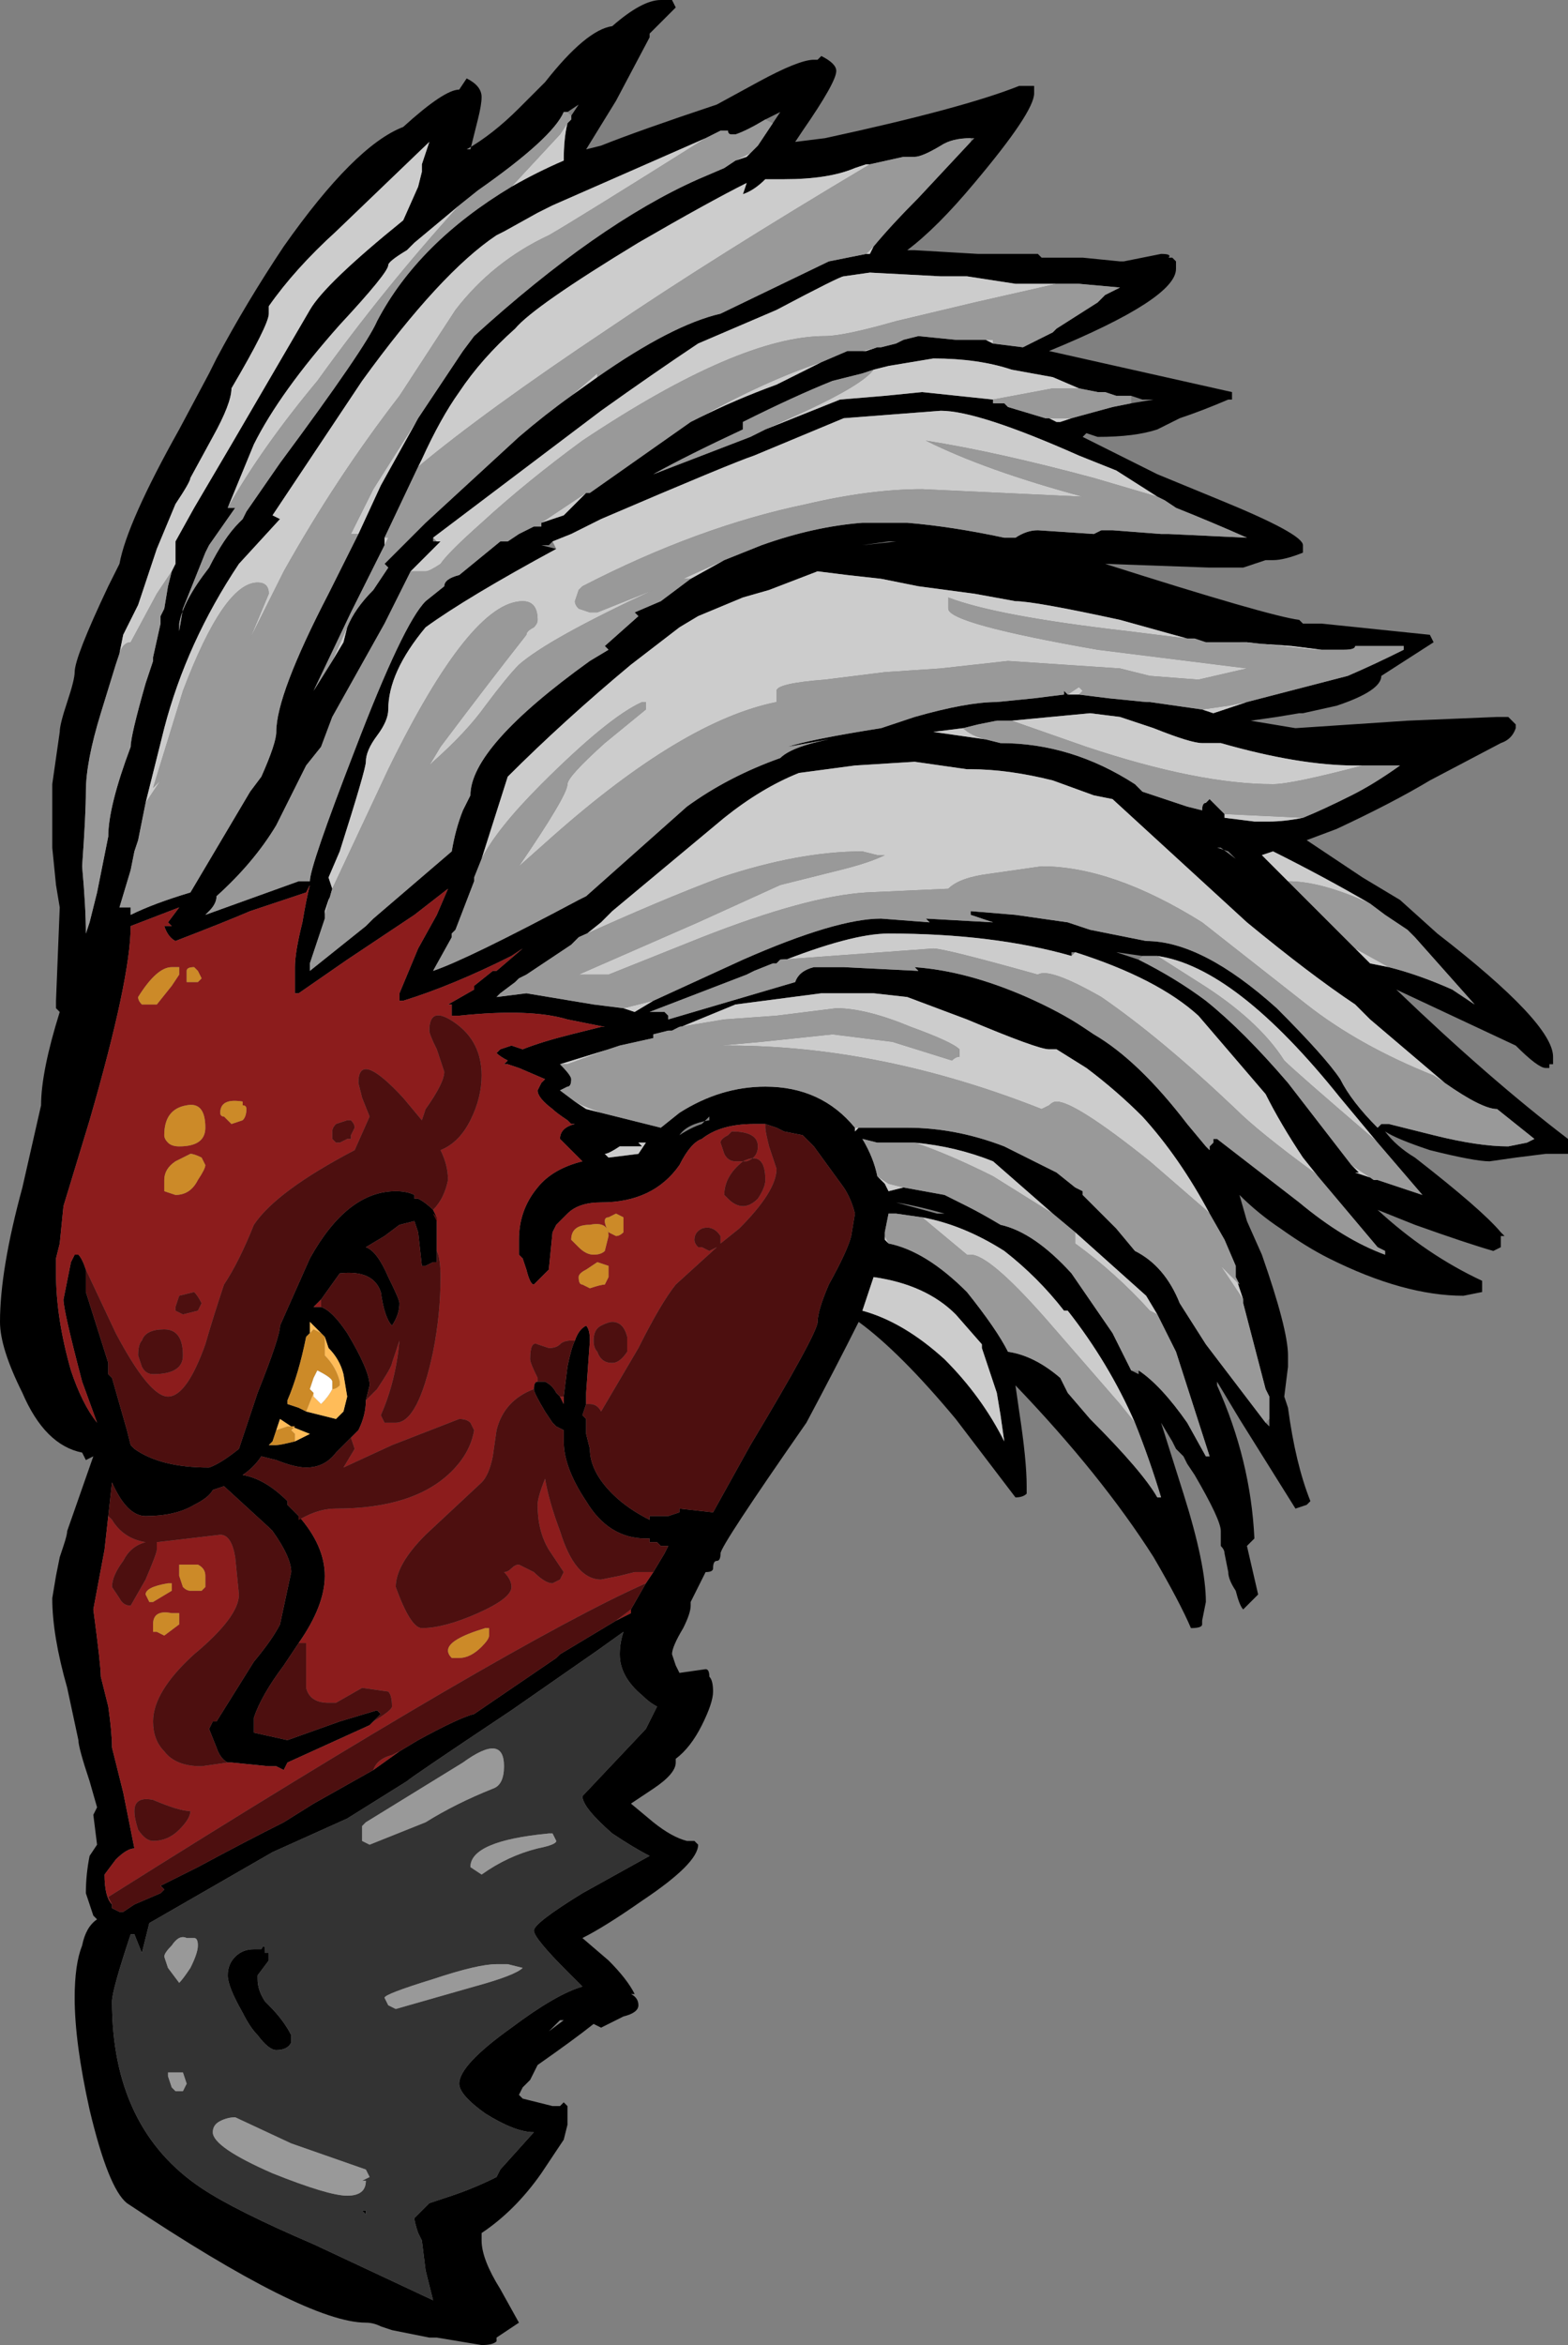 <?xml version="1.0" encoding="UTF-8" standalone="no"?>
<svg xmlns:ffdec="https://www.free-decompiler.com/flash" xmlns:xlink="http://www.w3.org/1999/xlink" ffdec:objectType="shape" height="31.4px" width="21.0px" xmlns="http://www.w3.org/2000/svg">
  <rect width="100%" height="100%" fill="#808080" stroke="none"/>
  <g transform="matrix(1.0, 0.0, 0.0, 1.0, 5.5, 30.95)">
    <path d="M0.95 -29.65 Q0.95 -29.55 0.9 -29.35 L0.8 -28.95 0.75 -28.95 Q1.1 -29.15 1.45 -29.5 L1.8 -29.85 Q2.35 -30.55 2.7 -30.6 3.1 -30.95 3.35 -30.95 L3.5 -30.95 3.55 -30.85 3.2 -30.5 3.2 -30.45 2.75 -29.6 2.35 -28.95 2.55 -29.0 Q3.05 -29.2 4.1 -29.55 L4.65 -29.85 Q5.2 -30.15 5.4 -30.15 L5.45 -30.15 5.5 -30.2 Q5.7 -30.1 5.7 -30.0 5.7 -29.85 5.25 -29.2 L5.15 -29.05 5.55 -29.1 Q7.4 -29.5 8.15 -29.8 L8.35 -29.8 8.35 -29.7 Q8.35 -29.45 7.55 -28.5 7.05 -27.9 6.65 -27.6 L6.75 -27.6 7.6 -27.55 8.4 -27.55 8.45 -27.5 9.0 -27.5 9.5 -27.45 9.55 -27.45 10.05 -27.55 Q10.2 -27.55 10.15 -27.5 L10.2 -27.5 10.25 -27.45 10.25 -27.35 Q10.25 -26.95 8.55 -26.25 L11.0 -25.7 11.0 -25.6 10.95 -25.6 Q10.6 -25.45 10.3 -25.35 L10.0 -25.2 Q9.7 -25.1 9.2 -25.1 L9.05 -25.15 9.0 -25.1 10.0 -24.6 10.85 -24.25 Q11.95 -23.8 11.95 -23.65 L11.95 -23.55 Q11.7 -23.45 11.55 -23.45 L11.45 -23.45 11.15 -23.35 10.7 -23.35 9.3 -23.4 Q11.5 -22.7 11.9 -22.65 L11.95 -22.6 12.2 -22.6 13.65 -22.45 13.7 -22.35 13.0 -21.9 Q13.0 -21.7 12.4 -21.5 L11.95 -21.4 11.9 -21.4 11.6 -21.35 11.25 -21.3 11.85 -21.2 13.35 -21.3 14.55 -21.35 14.7 -21.35 14.8 -21.25 14.8 -21.2 Q14.75 -21.05 14.6 -21.0 L13.65 -20.5 Q13.15 -20.2 12.4 -19.85 L12.0 -19.7 12.75 -19.2 13.25 -18.9 13.75 -18.45 Q15.3 -17.25 15.3 -16.8 L15.3 -16.7 15.25 -16.7 15.25 -16.65 15.2 -16.65 Q15.1 -16.65 14.8 -16.95 L13.2 -17.7 Q14.45 -16.5 15.5 -15.7 L15.5 -15.5 15.2 -15.5 14.8 -15.45 14.45 -15.4 Q14.25 -15.4 13.65 -15.55 13.2 -15.7 13.05 -15.8 13.2 -15.6 13.45 -15.45 14.35 -14.75 14.6 -14.45 L14.65 -14.4 14.6 -14.4 14.6 -14.25 14.5 -14.2 Q14.15 -14.3 13.45 -14.55 L12.95 -14.75 Q13.6 -14.15 14.35 -13.8 L14.35 -13.65 14.1 -13.6 Q13.3 -13.6 12.3 -14.1 12.0 -14.25 11.65 -14.5 11.35 -14.7 11.1 -14.95 L11.2 -14.6 11.4 -14.15 Q11.75 -13.15 11.75 -12.8 L11.75 -12.65 11.7 -12.25 11.75 -12.1 Q11.85 -11.35 12.05 -10.85 L12.0 -10.8 11.85 -10.75 11.1 -11.95 10.8 -12.45 10.8 -12.4 Q11.25 -11.4 11.3 -10.35 L11.2 -10.25 11.35 -9.6 11.15 -9.4 Q11.1 -9.45 11.05 -9.65 10.95 -9.8 10.95 -9.9 L10.9 -10.15 Q10.9 -10.2 10.85 -10.25 L10.85 -10.45 Q10.85 -10.6 10.5 -11.2 L10.4 -11.35 10.35 -11.45 10.25 -11.55 10.2 -11.65 10.05 -11.9 10.35 -10.95 Q10.65 -10.0 10.65 -9.5 L10.6 -9.25 10.6 -9.2 Q10.6 -9.15 10.45 -9.15 10.3 -9.5 9.95 -10.1 9.25 -11.2 8.1 -12.4 L8.15 -12.05 Q8.25 -11.4 8.25 -11.05 L8.25 -10.95 Q8.2 -10.9 8.1 -10.9 L7.3 -11.95 Q6.55 -12.85 6.0 -13.25 5.7 -12.65 5.3 -11.9 4.15 -10.25 4.15 -10.15 4.15 -10.05 4.1 -10.05 4.05 -10.05 4.05 -9.95 4.05 -9.9 3.95 -9.9 L3.75 -9.5 3.75 -9.45 Q3.75 -9.35 3.65 -9.15 3.5 -8.9 3.5 -8.8 L3.55 -8.65 3.6 -8.55 3.95 -8.6 Q4.0 -8.6 4.0 -8.5 4.05 -8.45 4.05 -8.3 4.05 -8.15 3.9 -7.85 3.75 -7.55 3.55 -7.4 L3.55 -7.35 Q3.55 -7.2 3.25 -7.0 3.1 -6.9 2.95 -6.8 L3.25 -6.55 Q3.5 -6.35 3.7 -6.3 L3.8 -6.3 3.85 -6.25 Q3.85 -6.0 3.1 -5.5 2.6 -5.15 2.3 -5.0 L2.65 -4.7 Q2.9 -4.45 3.0 -4.25 L2.95 -4.25 Q3.05 -4.2 3.05 -4.1 3.05 -4.0 2.85 -3.95 L2.55 -3.8 2.45 -3.85 Q2.2 -3.65 1.7 -3.3 L1.6 -3.1 1.5 -3.0 1.45 -2.9 1.5 -2.85 1.9 -2.75 2.0 -2.75 2.05 -2.8 2.1 -2.75 2.1 -2.5 2.05 -2.3 1.75 -1.85 Q1.4 -1.35 0.95 -1.05 L0.95 -0.95 Q0.95 -0.7 1.2 -0.3 L1.45 0.15 1.15 0.35 1.15 0.4 Q1.1 0.45 0.95 0.45 L0.35 0.35 0.25 0.35 -0.25 0.25 -0.4 0.2 Q-0.5 0.15 -0.6 0.15 -1.4 0.15 -3.8 -1.45 -4.05 -1.65 -4.3 -2.7 -4.5 -3.6 -4.5 -4.2 -4.5 -4.65 -4.4 -4.9 -4.35 -5.15 -4.2 -5.25 L-4.25 -5.3 -4.35 -5.6 Q-4.35 -5.85 -4.3 -6.1 L-4.2 -6.25 -4.25 -6.65 -4.2 -6.75 -4.3 -7.1 Q-4.45 -7.55 -4.45 -7.65 L-4.6 -8.35 Q-4.8 -9.05 -4.8 -9.55 L-4.75 -9.85 -4.7 -10.1 -4.65 -10.25 Q-4.6 -10.4 -4.6 -10.45 L-4.25 -11.45 -4.35 -11.4 -4.4 -11.5 Q-4.9 -11.6 -5.2 -12.3 -5.5 -12.9 -5.5 -13.25 -5.5 -13.95 -5.2 -15.05 L-4.95 -16.15 Q-4.95 -16.6 -4.7 -17.4 L-4.75 -17.45 -4.75 -17.55 -4.7 -18.8 -4.75 -19.1 -4.8 -19.6 -4.8 -20.45 -4.7 -21.15 Q-4.7 -21.25 -4.6 -21.55 -4.5 -21.85 -4.5 -21.95 -4.5 -22.15 -4.05 -23.1 L-3.9 -23.4 Q-3.8 -23.95 -3.1 -25.2 L-2.7 -25.95 -2.6 -26.15 Q-2.2 -26.9 -1.7 -27.65 -0.75 -29.0 -0.1 -29.25 0.45 -29.75 0.65 -29.75 L0.75 -29.9 Q0.95 -29.8 0.95 -29.65 M-3.2 -23.3 L-3.15 -23.4 -3.15 -23.7 -2.9 -24.15 -2.4 -25.0 -1.35 -26.8 Q-1.15 -27.15 -0.1 -28.0 L0.1 -28.45 0.15 -28.65 0.15 -28.75 0.25 -29.05 -1.0 -27.85 Q-1.55 -27.35 -1.9 -26.85 L-1.9 -26.75 Q-1.9 -26.6 -2.4 -25.75 -2.4 -25.55 -2.65 -25.1 L-2.95 -24.55 Q-2.95 -24.5 -3.15 -24.2 L-3.4 -23.6 -3.65 -22.85 -3.85 -22.45 -3.9 -22.2 -3.95 -22.05 -4.15 -21.4 Q-4.35 -20.75 -4.35 -20.35 -4.35 -20.05 -4.4 -19.35 -4.35 -18.8 -4.35 -18.45 L-4.3 -18.6 -4.2 -19.0 -4.05 -19.75 Q-4.05 -20.15 -3.75 -20.95 -3.75 -21.1 -3.55 -21.8 L-3.45 -22.1 -3.45 -22.15 -3.35 -22.6 -3.35 -22.7 -3.3 -22.8 -3.25 -23.1 -3.2 -23.3 M0.4 -28.45 L0.4 -28.45 M2.15 -29.4 L2.25 -29.55 2.1 -29.45 2.05 -29.45 Q1.9 -29.1 0.9 -28.4 L0.65 -28.2 0.05 -27.7 -0.05 -27.6 Q-0.3 -27.45 -0.3 -27.4 -0.3 -27.3 -0.95 -26.6 -1.75 -25.7 -2.1 -25.0 L-2.45 -24.15 -2.35 -24.15 -2.7 -23.65 -2.75 -23.55 -3.05 -22.8 -3.1 -22.5 -3.1 -22.6 Q-3.05 -22.9 -2.7 -23.35 -2.5 -23.75 -2.3 -23.95 L-2.25 -24.0 -2.2 -24.1 -1.75 -24.75 Q-0.6 -26.3 -0.45 -26.65 0.1 -27.7 1.35 -28.45 1.7 -28.65 2.05 -28.8 2.05 -29.1 2.1 -29.3 L2.15 -29.35 2.15 -29.4 M4.75 -29.35 Q4.5 -29.2 4.35 -29.15 L4.3 -29.15 Q4.25 -29.15 4.25 -29.2 L4.15 -29.2 3.95 -29.1 1.9 -28.2 1.7 -28.1 1.25 -27.85 1.15 -27.8 Q0.4 -27.3 -0.65 -25.85 L-1.85 -24.05 -1.75 -24.0 -2.3 -23.4 Q-3.0 -22.35 -3.3 -21.2 L-3.55 -20.2 -3.65 -19.7 -3.7 -19.55 -3.75 -19.3 -3.9 -18.8 -3.75 -18.8 -3.75 -18.7 Q-3.45 -18.85 -2.95 -19.0 L-2.15 -20.35 -2.0 -20.55 Q-1.8 -21.0 -1.8 -21.15 -1.8 -21.65 -1.1 -23.0 L-0.7 -23.8 -0.4 -24.45 0.1 -25.35 0.7 -26.25 0.85 -26.45 Q2.5 -27.95 3.85 -28.55 L4.2 -28.7 4.35 -28.8 4.5 -28.85 4.55 -28.9 4.65 -29.0 4.85 -29.3 4.95 -29.45 4.75 -29.35 M6.15 -28.75 L6.1 -28.75 5.95 -28.7 Q5.6 -28.55 5.0 -28.55 L4.75 -28.55 Q4.6 -28.4 4.45 -28.35 L4.5 -28.5 Q4.0 -28.25 3.05 -27.7 1.65 -26.85 1.4 -26.55 0.95 -26.15 0.65 -25.7 0.4 -25.35 0.15 -24.8 L0.1 -24.7 -0.35 -23.75 -0.35 -23.65 -0.8 -22.75 -1.3 -21.7 -1.05 -22.1 -0.9 -22.35 -0.85 -22.55 Q-0.75 -22.8 -0.5 -23.05 L-0.3 -23.35 -0.35 -23.4 0.2 -23.95 1.45 -25.1 Q1.8 -25.4 2.15 -25.65 L2.5 -25.9 Q3.5 -26.6 4.15 -26.75 L5.6 -27.45 6.1 -27.55 6.15 -27.55 6.2 -27.65 Q6.45 -27.95 6.8 -28.3 L7.5 -29.05 7.55 -29.1 7.5 -29.1 Q7.25 -29.1 7.1 -29.0 6.85 -28.85 6.75 -28.85 L6.6 -28.85 6.15 -28.75 M13.3 -22.3 L12.65 -22.3 Q12.65 -22.25 12.5 -22.25 L12.2 -22.25 11.8 -22.3 11.1 -22.35 10.65 -22.35 10.5 -22.4 10.4 -22.4 9.5 -22.65 Q8.35 -22.9 8.1 -22.9 L7.55 -23.0 6.8 -23.1 6.3 -23.2 5.85 -23.25 5.45 -23.3 4.8 -23.05 4.45 -22.95 3.85 -22.7 3.6 -22.55 2.95 -22.05 Q2.05 -21.3 1.3 -20.55 L0.95 -19.45 0.85 -19.2 0.85 -19.15 0.6 -18.5 0.55 -18.45 0.55 -18.4 0.3 -17.95 Q0.75 -18.1 2.25 -18.9 L2.35 -18.95 3.7 -20.15 Q4.25 -20.55 4.95 -20.8 5.1 -20.95 5.6 -21.05 L5.05 -20.95 Q5.35 -21.05 6.3 -21.2 L6.75 -21.35 Q7.45 -21.55 7.85 -21.55 L8.35 -21.6 8.75 -21.65 8.75 -21.7 8.8 -21.65 8.95 -21.65 9.35 -21.6 9.85 -21.55 9.9 -21.55 10.6 -21.45 10.75 -21.4 11.2 -21.55 12.55 -21.9 Q12.9 -22.05 13.3 -22.25 L13.3 -22.3 M11.95 -20.0 Q12.2 -20.1 12.6 -20.3 12.9 -20.45 13.25 -20.7 L12.95 -20.7 12.65 -20.7 Q11.9 -20.7 10.85 -21.0 L10.6 -21.0 Q10.45 -21.0 9.95 -21.2 L9.5 -21.35 9.1 -21.4 8.05 -21.3 7.85 -21.3 7.6 -21.25 7.4 -21.2 7.0 -21.15 7.7 -21.05 7.9 -21.0 Q8.85 -21.0 9.7 -20.45 L9.8 -20.35 10.4 -20.15 10.6 -20.1 Q10.6 -20.2 10.65 -20.2 L10.7 -20.25 10.9 -20.05 10.9 -20.0 11.3 -19.95 11.5 -19.95 Q11.7 -19.95 11.95 -20.0 M11.75 -19.15 L12.65 -18.25 Q12.75 -18.15 12.85 -18.05 L13.1 -18.0 Q13.5 -17.9 13.95 -17.7 L14.25 -17.5 13.45 -18.4 13.35 -18.5 13.05 -18.7 12.85 -18.85 Q12.25 -19.2 11.55 -19.55 L11.4 -19.5 11.75 -19.15 M13.85 -16.45 L12.85 -17.3 12.65 -17.5 Q12.05 -17.9 11.2 -18.6 L9.4 -20.25 9.15 -20.3 8.6 -20.5 Q8.0 -20.65 7.5 -20.65 L7.45 -20.65 6.75 -20.75 5.95 -20.7 5.2 -20.6 Q4.7 -20.4 4.2 -20.0 L2.7 -18.75 2.55 -18.6 2.3 -18.4 2.25 -18.4 2.15 -18.3 1.55 -17.9 1.45 -17.85 1.4 -17.8 1.2 -17.65 1.15 -17.6 1.55 -17.65 2.45 -17.5 2.85 -17.45 3.0 -17.4 3.25 -17.55 4.45 -18.1 Q5.7 -18.65 6.3 -18.65 L6.95 -18.6 6.9 -18.65 7.8 -18.6 7.5 -18.7 7.5 -18.75 8.1 -18.7 8.8 -18.6 9.1 -18.5 9.85 -18.35 Q10.6 -18.35 11.6 -17.45 12.25 -16.8 12.45 -16.5 12.6 -16.2 12.95 -15.85 L13.0 -15.9 13.1 -15.9 13.7 -15.75 Q14.3 -15.6 14.7 -15.6 L14.95 -15.65 15.05 -15.7 14.55 -16.1 Q14.35 -16.1 13.85 -16.45 M12.95 -15.65 L12.45 -16.25 Q11.05 -18.0 10.0 -18.15 L9.8 -18.15 9.45 -18.2 9.75 -18.1 Q10.25 -17.85 10.65 -17.55 11.15 -17.15 11.75 -16.45 L12.6 -15.35 12.7 -15.25 Q12.75 -15.25 12.65 -15.25 L12.95 -15.15 13.55 -14.95 12.95 -15.65 M12.15 -15.2 L11.95 -15.45 Q11.65 -15.9 11.45 -16.3 L10.55 -17.35 Q10.0 -17.85 8.9 -18.2 L8.85 -18.2 8.85 -18.15 Q7.8 -18.45 6.4 -18.45 5.9 -18.45 4.9 -18.05 L4.85 -18.05 4.6 -17.95 4.5 -17.9 3.2 -17.4 3.4 -17.4 3.45 -17.35 3.45 -17.3 5.15 -17.8 Q5.2 -17.95 5.4 -18.0 L5.8 -18.0 6.8 -17.95 6.75 -18.0 Q7.45 -17.95 8.25 -17.6 8.7 -17.4 9.0 -17.2 L9.15 -17.1 Q9.75 -16.75 10.4 -15.9 L10.65 -15.6 10.7 -15.55 10.7 -15.55 10.7 -15.6 10.75 -15.65 10.75 -15.7 10.8 -15.7 11.9 -14.85 Q12.5 -14.35 13.05 -14.15 L13.05 -14.2 12.95 -14.25 12.15 -15.2 M8.65 -26.55 L9.2 -26.9 9.3 -27.0 9.5 -27.1 8.95 -27.15 8.65 -27.15 8.1 -27.15 7.45 -27.25 7.1 -27.25 6.15 -27.3 5.8 -27.25 Q5.75 -27.25 4.9 -26.8 L3.85 -26.35 Q3.25 -25.95 2.55 -25.45 L0.3 -23.75 0.3 -23.7 0.35 -23.7 0.4 -23.7 0.0 -23.3 -0.35 -22.6 -1.05 -21.35 -1.2 -20.95 -1.4 -20.7 -1.8 -19.9 Q-2.1 -19.4 -2.6 -18.95 -2.6 -18.85 -2.7 -18.75 L-2.75 -18.7 -1.5 -19.15 -1.4 -19.15 -1.35 -19.15 Q-1.35 -19.35 -0.75 -20.9 -0.1 -22.6 0.2 -22.9 L0.45 -23.1 Q0.45 -23.2 0.65 -23.25 L1.2 -23.7 1.3 -23.7 1.45 -23.8 1.65 -23.9 1.75 -23.9 1.75 -23.95 2.05 -24.05 2.35 -24.35 2.4 -24.35 3.75 -25.3 3.85 -25.35 Q4.35 -25.6 4.9 -25.8 L5.5 -26.1 5.85 -26.25 6.05 -26.25 6.1 -26.25 6.25 -26.3 6.3 -26.3 6.5 -26.35 6.6 -26.4 6.8 -26.45 7.3 -26.4 7.7 -26.4 7.8 -26.35 8.2 -26.3 8.6 -26.5 8.65 -26.55 M9.65 -25.65 L9.45 -25.65 9.3 -25.7 9.2 -25.7 8.95 -25.75 8.6 -25.9 8.05 -26.0 Q7.6 -26.15 7.0 -26.15 L6.4 -26.05 6.2 -26.0 6.05 -25.95 5.65 -25.85 Q5.15 -25.65 4.45 -25.3 L4.45 -25.2 Q3.7 -24.85 3.25 -24.6 L4.55 -25.1 4.75 -25.2 5.75 -25.6 6.35 -25.65 6.85 -25.7 7.8 -25.6 7.8 -25.55 7.95 -25.55 8.0 -25.5 8.5 -25.35 8.55 -25.35 8.65 -25.3 8.7 -25.3 8.85 -25.35 9.4 -25.5 9.65 -25.55 9.95 -25.6 9.8 -25.6 9.65 -25.65 M10.0 -24.3 L9.45 -24.65 8.95 -24.85 Q7.6 -25.45 7.1 -25.45 L5.8 -25.35 4.6 -24.85 Q4.3 -24.75 2.55 -24.0 L2.15 -23.8 1.9 -23.7 1.85 -23.65 1.75 -23.65 1.95 -23.6 Q0.75 -22.95 0.2 -22.55 -0.3 -21.95 -0.3 -21.45 -0.3 -21.3 -0.45 -21.1 -0.6 -20.9 -0.6 -20.75 -0.6 -20.65 -0.95 -19.55 L-1.1 -19.2 -1.05 -19.05 Q-1.05 -19.0 -1.1 -18.9 L-1.15 -18.75 -1.15 -18.7 -1.15 -18.65 -1.35 -18.05 -1.35 -17.95 -0.6 -18.55 -0.5 -18.65 0.55 -19.55 Q0.6 -19.85 0.7 -20.1 L0.8 -20.3 Q0.8 -20.95 2.4 -22.1 L2.65 -22.25 2.6 -22.3 3.05 -22.7 3.0 -22.75 3.35 -22.9 3.75 -23.2 4.2 -23.45 Q4.45 -23.55 4.7 -23.65 5.4 -23.9 6.05 -23.95 L6.65 -23.95 Q7.25 -23.9 7.95 -23.75 L8.1 -23.75 Q8.25 -23.85 8.4 -23.85 L9.15 -23.8 9.25 -23.85 9.4 -23.85 10.05 -23.8 10.15 -23.8 11.2 -23.75 Q10.75 -23.95 10.25 -24.15 L10.1 -24.25 10.0 -24.3 M6.4 -23.7 L6.05 -23.65 6.5 -23.7 6.4 -23.7 M4.75 -15.9 L4.6 -15.9 Q4.15 -15.9 3.9 -15.7 3.75 -15.65 3.6 -15.35 3.25 -14.85 2.55 -14.85 2.25 -14.85 2.1 -14.7 L1.95 -14.55 1.9 -14.45 1.85 -13.95 1.65 -13.75 Q1.6 -13.75 1.55 -13.95 L1.5 -14.1 1.45 -14.15 1.45 -14.35 Q1.45 -14.75 1.7 -15.05 1.9 -15.3 2.3 -15.4 L2.0 -15.7 Q2.0 -15.85 2.2 -15.9 L2.15 -15.9 2.1 -15.95 Q1.95 -16.05 1.9 -16.1 1.7 -16.25 1.7 -16.35 L1.75 -16.45 1.8 -16.5 1.45 -16.65 1.3 -16.7 1.25 -16.7 1.3 -16.75 Q1.2 -16.8 1.15 -16.85 L1.2 -16.9 1.35 -16.95 1.5 -16.9 Q1.75 -17.0 2.15 -17.1 L2.55 -17.2 2.6 -17.2 2.1 -17.3 Q1.6 -17.45 0.65 -17.35 L0.55 -17.35 Q0.55 -17.4 0.55 -17.5 L0.5 -17.5 0.85 -17.7 0.85 -17.75 1.1 -17.95 1.15 -17.95 1.5 -18.25 1.35 -18.15 Q0.55 -17.75 -0.1 -17.55 L-0.15 -17.55 -0.15 -17.65 0.1 -18.25 0.35 -18.7 0.5 -19.05 0.05 -18.7 -0.85 -18.1 -1.5 -17.65 -1.55 -17.65 -1.55 -18.0 Q-1.55 -18.2 -1.45 -18.6 -1.4 -18.9 -1.35 -19.1 L-1.4 -19.0 -2.15 -18.75 Q-2.5 -18.6 -3.15 -18.35 -3.25 -18.4 -3.3 -18.55 L-3.2 -18.55 -3.25 -18.6 -3.1 -18.8 -3.75 -18.55 Q-3.75 -17.85 -4.3 -15.95 L-4.65 -14.8 -4.7 -14.3 -4.75 -14.1 -4.75 -13.9 Q-4.75 -13.3 -4.55 -12.6 -4.4 -12.15 -4.2 -11.9 L-4.4 -12.45 Q-4.65 -13.4 -4.65 -13.55 L-4.55 -14.05 -4.5 -14.15 -4.45 -14.15 Q-4.4 -14.1 -4.35 -13.95 L-4.35 -13.65 -4.05 -12.7 -4.05 -12.55 -4.0 -12.5 -3.8 -11.8 -3.75 -11.6 -3.7 -11.55 Q-3.35 -11.3 -2.7 -11.3 -2.55 -11.35 -2.3 -11.55 L-2.05 -12.3 Q-1.75 -13.05 -1.75 -13.2 L-1.35 -14.1 Q-0.85 -15.0 -0.2 -15.0 -0.05 -15.0 0.05 -14.95 L0.05 -14.9 0.1 -14.9 Q0.2 -14.85 0.3 -14.75 L0.35 -14.65 0.35 -14.5 0.35 -14.15 0.35 -14.05 0.3 -14.05 0.2 -14.0 0.15 -14.0 0.1 -14.45 0.05 -14.6 -0.15 -14.55 -0.35 -14.4 -0.6 -14.25 Q-0.45 -14.2 -0.3 -13.85 -0.15 -13.55 -0.15 -13.5 -0.15 -13.35 -0.25 -13.2 -0.35 -13.3 -0.4 -13.65 -0.5 -13.95 -0.95 -13.9 L-1.2 -13.55 -1.3 -13.45 -1.2 -13.45 Q-1.05 -13.4 -0.85 -13.1 -0.55 -12.6 -0.55 -12.4 L-0.6 -12.2 Q-0.6 -12.0 -0.7 -11.8 L-0.8 -11.7 Q-0.9 -11.6 -1.0 -11.5 -1.15 -11.3 -1.4 -11.3 -1.55 -11.3 -1.8 -11.4 L-2.0 -11.45 Q-2.1 -11.3 -2.25 -11.2 -1.95 -11.15 -1.65 -10.85 L-1.65 -10.8 -1.5 -10.65 Q-1.15 -10.25 -1.15 -9.85 -1.15 -9.45 -1.5 -8.95 L-1.7 -8.65 Q-2.0 -8.25 -2.1 -7.95 L-2.1 -7.75 -1.65 -7.65 -0.95 -7.9 -0.45 -8.05 -0.4 -8.0 -0.5 -7.9 -0.55 -7.85 -1.65 -7.35 -1.7 -7.25 -1.8 -7.3 -1.9 -7.3 -2.4 -7.35 -2.45 -7.35 Q-2.55 -7.4 -2.6 -7.55 L-2.7 -7.8 -2.65 -7.9 -2.6 -7.9 -2.1 -8.7 Q-1.85 -9.0 -1.75 -9.2 L-1.6 -9.9 Q-1.6 -10.1 -1.85 -10.45 L-1.9 -10.5 -2.5 -11.05 -2.65 -11.0 Q-2.7 -10.9 -2.9 -10.8 -3.15 -10.65 -3.55 -10.65 -3.8 -10.65 -4.0 -11.1 L-4.05 -10.65 -4.1 -10.2 -4.25 -9.4 Q-4.15 -8.65 -4.15 -8.5 L-4.05 -8.1 Q-4.0 -7.75 -4.0 -7.55 L-3.85 -6.95 Q-3.75 -6.45 -3.7 -6.2 -3.8 -6.2 -3.95 -6.05 L-4.1 -5.85 -4.1 -5.85 Q-4.1 -5.55 -4.0 -5.45 L-4.0 -5.4 -3.9 -5.35 -3.85 -5.35 -3.7 -5.45 -3.35 -5.6 -3.3 -5.65 -3.35 -5.7 -2.85 -5.95 Q-2.2 -6.3 -1.7 -6.55 L-1.3 -6.8 -0.5 -7.25 -0.15 -7.5 0.1 -7.65 Q0.65 -7.95 0.85 -8.0 L1.95 -8.75 2.0 -8.8 2.75 -9.25 2.95 -9.35 2.95 -9.4 3.15 -9.75 3.25 -9.9 3.4 -10.15 3.45 -10.25 3.35 -10.25 3.3 -10.3 3.2 -10.3 3.2 -10.35 3.15 -10.35 Q2.65 -10.35 2.35 -10.85 2.05 -11.3 2.05 -11.65 L2.05 -11.8 1.95 -11.85 1.9 -11.9 1.8 -12.05 Q1.65 -12.3 1.65 -12.35 1.65 -12.45 1.7 -12.45 L1.8 -12.45 Q1.9 -12.4 1.95 -12.3 L2.0 -12.25 2.05 -12.15 2.05 -12.25 2.1 -12.65 Q2.15 -12.9 2.2 -13.0 2.25 -13.15 2.35 -13.2 2.4 -13.15 2.4 -13.0 L2.35 -12.3 2.35 -12.15 2.3 -12.0 2.35 -11.95 2.35 -11.75 2.4 -11.55 Q2.4 -11.25 2.7 -10.95 2.9 -10.75 3.2 -10.6 L3.2 -10.65 3.45 -10.65 3.6 -10.7 3.6 -10.75 4.05 -10.7 4.55 -11.6 Q5.45 -13.1 5.45 -13.25 5.45 -13.4 5.6 -13.75 5.85 -14.2 5.9 -14.4 L5.95 -14.7 Q5.9 -14.9 5.8 -15.05 L5.4 -15.6 5.25 -15.75 5.0 -15.8 4.9 -15.85 4.75 -15.9 M3.5 -17.15 L3.45 -17.15 3.25 -17.1 3.25 -17.05 2.8 -16.95 2.65 -16.9 2.0 -16.7 2.0 -16.7 Q2.15 -16.55 2.15 -16.5 2.15 -16.4 2.1 -16.4 L2.0 -16.35 2.2 -16.2 2.35 -16.1 2.55 -16.05 3.35 -15.85 3.6 -16.05 Q4.15 -16.4 4.75 -16.4 5.5 -16.4 5.95 -15.85 L5.95 -15.8 6.0 -15.85 6.65 -15.85 Q7.3 -15.85 7.95 -15.6 L8.65 -15.25 8.9 -15.05 9.0 -15.0 9.0 -14.95 9.45 -14.5 9.7 -14.2 Q10.1 -14.0 10.3 -13.5 L10.65 -12.95 11.45 -11.9 11.5 -11.85 11.5 -11.95 11.5 -12.25 11.45 -12.35 11.15 -13.5 11.15 -13.55 11.05 -13.85 11.05 -14.0 10.9 -14.35 10.7 -14.7 Q10.3 -15.45 9.8 -16.0 9.45 -16.35 9.05 -16.65 L8.65 -16.9 8.55 -16.9 Q8.4 -16.9 7.45 -17.3 L6.65 -17.6 6.2 -17.65 5.5 -17.65 4.35 -17.5 3.5 -17.15 M2.6 -15.5 L2.65 -15.45 3.05 -15.5 3.15 -15.65 3.05 -15.65 3.1 -15.6 2.8 -15.6 Q2.65 -15.5 2.6 -15.5 M4.0 -16.0 L4.0 -15.95 Q3.7 -15.9 3.6 -15.75 3.75 -15.85 3.9 -15.9 L4.0 -16.0 M10.85 -19.6 L11.05 -19.45 10.95 -19.55 10.8 -19.6 10.85 -19.6 M6.6 -15.05 L7.15 -14.95 7.45 -14.8 Q7.65 -14.7 7.9 -14.55 8.35 -14.45 8.85 -13.9 L9.4 -13.1 9.65 -12.6 9.75 -12.55 9.75 -12.6 Q10.05 -12.4 10.4 -11.9 L10.65 -11.45 10.7 -11.45 10.25 -12.85 10.0 -13.35 9.85 -13.6 8.9 -14.45 8.6 -14.7 7.8 -15.4 Q7.3 -15.6 6.75 -15.65 L6.25 -15.65 6.05 -15.7 Q6.2 -15.45 6.25 -15.2 L6.35 -15.1 6.4 -15.0 6.6 -15.05 M6.85 -14.65 L6.5 -14.7 Q6.45 -14.7 6.4 -14.7 L6.35 -14.45 6.35 -14.4 6.35 -14.35 6.4 -14.3 Q6.9 -14.2 7.45 -13.65 7.85 -13.15 8.0 -12.85 8.35 -12.8 8.7 -12.5 L8.8 -12.3 9.1 -11.95 Q9.8 -11.25 10.0 -10.9 L10.05 -10.9 Q9.9 -11.4 9.7 -11.9 9.35 -12.7 8.8 -13.4 L8.75 -13.4 Q8.4 -13.85 7.95 -14.2 7.4 -14.55 6.85 -14.65 M7.15 -14.7 Q6.8 -14.8 6.5 -14.85 L7.05 -14.7 7.15 -14.7 M7.3 -13.35 Q6.9 -13.75 6.2 -13.85 L6.05 -13.4 Q6.6 -13.25 7.15 -12.75 7.65 -12.25 7.95 -11.65 L7.9 -12.0 7.85 -12.3 7.65 -12.9 7.65 -12.95 7.3 -13.35 M1.65 -2.4 Q1.4 -2.4 1.0 -2.65 0.65 -2.9 0.65 -3.05 0.65 -3.3 1.35 -3.8 1.95 -4.25 2.3 -4.35 L2.1 -4.55 Q1.65 -5.0 1.65 -5.1 1.65 -5.2 2.3 -5.6 L3.2 -6.1 Q3.0 -6.2 2.7 -6.4 2.3 -6.75 2.3 -6.9 L3.15 -7.8 3.3 -8.1 Q3.2 -8.15 3.1 -8.25 2.8 -8.5 2.8 -8.8 2.8 -8.95 2.85 -9.1 L2.5 -8.85 1.35 -8.05 Q0.0 -7.15 -0.05 -7.1 L-0.85 -6.6 -1.85 -6.15 -3.5 -5.2 -3.6 -4.8 -3.7 -5.05 -3.75 -5.05 Q-4.0 -4.3 -4.0 -4.15 -4.0 -2.45 -2.8 -1.65 -2.35 -1.35 -1.3 -0.9 L0.3 -0.15 0.2 -0.55 0.15 -0.95 0.1 -1.05 Q0.05 -1.2 0.05 -1.25 L0.25 -1.45 0.55 -1.55 Q0.85 -1.65 1.15 -1.8 L1.2 -1.9 1.65 -2.4 1.65 -2.4 M2.05 -3.9 L2.0 -3.9 1.85 -3.75 2.05 -3.9 M-1.4 -12.05 L-1.0 -11.95 -0.9 -12.05 -0.85 -12.25 -0.9 -12.55 Q-0.95 -12.75 -1.1 -12.9 L-1.15 -13.05 -1.2 -13.1 -1.35 -13.25 -1.35 -13.1 -1.4 -13.05 Q-1.5 -12.55 -1.65 -12.2 L-1.65 -12.15 -1.5 -12.1 -1.4 -12.05 M-1.85 -11.65 L-1.9 -11.6 -1.8 -11.6 Q-1.75 -11.6 -1.55 -11.65 -1.45 -11.7 -1.35 -11.75 L-1.6 -11.85 -1.75 -11.95 -1.8 -11.8 -1.85 -11.65 M-2.3 -11.25 L-2.3 -11.25 M-4.4 -8.6 L-4.4 -8.6 M-1.9 -4.7 L-2.05 -4.5 -2.05 -4.45 Q-2.05 -4.3 -1.95 -4.15 L-1.9 -4.1 Q-1.7 -3.9 -1.6 -3.7 L-1.6 -3.6 Q-1.65 -3.5 -1.8 -3.5 -1.9 -3.5 -2.05 -3.7 -2.15 -3.8 -2.25 -4.0 -2.45 -4.35 -2.45 -4.5 -2.45 -4.65 -2.35 -4.75 -2.25 -4.85 -2.1 -4.85 L-2.0 -4.85 Q-1.95 -4.95 -1.95 -4.8 L-1.9 -4.8 -1.9 -4.7 M-0.6 -1.35 L-0.6 -1.3 -0.65 -1.35 -0.6 -1.35" fill="#000000" fill-rule="evenodd" stroke="none"/>
    <path d="M-3.9 -22.2 L-3.85 -22.45 -3.65 -22.85 -3.4 -23.6 -3.15 -24.2 Q-2.95 -24.5 -2.95 -24.55 L-2.65 -25.1 Q-2.4 -25.55 -2.4 -25.75 -1.9 -26.6 -1.9 -26.75 L-1.9 -26.85 Q-1.55 -27.35 -1.0 -27.85 L0.25 -29.05 0.15 -28.75 0.15 -28.65 0.1 -28.45 -0.1 -28.0 Q-1.15 -27.15 -1.35 -26.8 L-2.4 -25.0 -2.9 -24.15 -3.15 -23.7 -3.15 -23.4 -3.2 -23.3 -3.4 -23.0 -3.75 -22.35 Q-3.85 -22.35 -3.9 -22.2 M2.1 -29.3 Q2.05 -29.1 2.05 -28.8 1.7 -28.65 1.35 -28.45 L2.0 -29.15 2.1 -29.3 M-2.45 -24.15 L-2.1 -25.0 Q-1.75 -25.7 -0.95 -26.6 -0.3 -27.3 -0.3 -27.4 -0.3 -27.45 -0.05 -27.6 L0.05 -27.7 0.65 -28.2 Q-0.35 -27.1 -1.25 -25.85 -2.0 -24.95 -2.45 -24.15 M4.55 -28.9 L4.5 -28.85 4.35 -28.8 4.55 -28.9 M0.1 -25.35 L-0.4 -24.45 -0.7 -23.8 -0.8 -23.8 -0.5 -24.4 0.1 -25.35 M-3.55 -20.2 L-3.3 -21.2 Q-3.0 -22.35 -2.3 -23.4 L-1.75 -24.0 -1.85 -24.05 -0.65 -25.85 Q0.4 -27.3 1.15 -27.8 L1.25 -27.85 1.7 -28.1 1.9 -28.2 3.95 -29.1 Q2.2 -28.0 1.85 -27.8 1.1 -27.45 0.6 -26.8 L-0.15 -25.65 Q-1.0 -24.55 -1.7 -23.3 L-2.15 -22.4 -1.9 -23.0 Q-1.9 -23.15 -2.05 -23.15 -2.5 -23.15 -3.05 -21.7 L-3.45 -20.4 -3.35 -20.5 -3.55 -20.2 M0.1 -24.7 L0.15 -24.8 Q0.4 -25.35 0.65 -25.7 0.95 -26.15 1.4 -26.55 1.65 -26.85 3.05 -27.7 4.0 -28.25 4.5 -28.5 L4.45 -28.35 Q4.6 -28.4 4.75 -28.55 L5.0 -28.55 Q5.6 -28.55 5.95 -28.7 L6.1 -28.75 6.15 -28.75 Q4.05 -27.5 2.65 -26.55 1.0 -25.45 0.1 -24.7 M6.2 -27.65 L6.15 -27.55 6.1 -27.55 6.2 -27.65 M2.5 -25.9 L2.15 -25.65 2.5 -25.95 2.5 -25.9 M-0.85 -22.55 L-0.9 -22.35 -1.05 -22.1 -0.85 -22.55 M-0.35 -23.65 L-0.35 -23.75 -0.3 -23.75 -0.35 -23.65 M12.2 -22.25 L12.1 -22.25 11.2 -22.35 11.1 -22.35 11.8 -22.3 12.2 -22.25 M10.4 -22.4 L9.6 -22.5 Q7.85 -22.7 7.2 -22.95 L7.2 -22.8 Q7.2 -22.6 9.2 -22.25 L11.2 -22.0 10.55 -21.85 9.9 -21.9 9.5 -22.0 8.0 -22.1 7.1 -22.0 6.35 -21.95 5.55 -21.85 Q4.9 -21.8 4.9 -21.7 4.9 -21.6 4.9 -21.55 3.65 -21.3 1.9 -19.75 L1.45 -19.35 Q2.1 -20.3 2.1 -20.45 2.1 -20.55 2.6 -21.0 L3.15 -21.45 3.15 -21.55 3.1 -21.55 Q2.65 -21.35 1.75 -20.45 1.15 -19.85 0.95 -19.45 L1.3 -20.55 Q2.05 -21.3 2.95 -22.05 L3.6 -22.55 3.85 -22.7 4.45 -22.95 4.8 -23.05 5.45 -23.3 5.85 -23.25 6.3 -23.2 6.8 -23.1 7.55 -23.0 8.1 -22.9 Q8.35 -22.9 9.5 -22.65 L10.4 -22.4 M8.8 -21.65 L8.95 -21.75 9.0 -21.7 8.95 -21.65 8.8 -21.65 M10.6 -21.45 L10.95 -21.5 11.2 -21.55 10.75 -21.4 10.6 -21.45 M12.95 -20.7 L12.75 -20.7 Q11.8 -20.45 11.55 -20.45 10.55 -20.45 9.05 -20.95 L8.05 -21.3 9.1 -21.4 9.5 -21.35 9.95 -21.2 Q10.45 -21.0 10.6 -21.0 L10.85 -21.0 Q11.9 -20.7 12.65 -20.7 L12.95 -20.7 M7.4 -21.2 Q7.5 -21.1 7.7 -21.05 L7.0 -21.15 7.4 -21.2 M10.9 -20.05 L11.95 -20.0 Q11.7 -19.95 11.5 -19.95 L11.3 -19.95 10.9 -20.0 10.9 -20.05 M12.85 -18.85 Q12.2 -19.15 11.75 -19.15 L11.4 -19.5 11.55 -19.55 Q12.25 -19.2 12.85 -18.85 M12.65 -18.25 L13.1 -18.0 12.85 -18.05 Q12.75 -18.15 12.65 -18.25 M13.85 -16.45 L13.7 -16.55 Q12.7 -16.95 12.0 -17.5 L10.6 -18.6 Q9.4 -19.35 8.45 -19.35 L7.75 -19.25 Q7.35 -19.2 7.2 -19.05 L6.1 -19.0 Q5.3 -18.95 3.9 -18.4 L2.65 -17.9 2.25 -17.9 3.85 -18.6 4.95 -19.1 5.75 -19.3 Q6.15 -19.4 6.35 -19.5 L6.25 -19.5 6.05 -19.55 Q5.2 -19.55 4.15 -19.2 3.35 -18.9 2.25 -18.4 L2.3 -18.4 2.55 -18.6 2.7 -18.75 4.2 -20.0 Q4.7 -20.4 5.2 -20.6 L5.95 -20.7 6.75 -20.75 7.45 -20.65 7.5 -20.65 Q8.0 -20.65 8.6 -20.5 L9.15 -20.3 9.4 -20.25 11.2 -18.6 Q12.05 -17.9 12.65 -17.5 L12.85 -17.3 13.85 -16.45 M2.85 -17.45 L3.25 -17.55 3.0 -17.4 2.85 -17.45 M8.8 -18.6 L8.8 -18.6 9.1 -18.5 8.8 -18.6 M12.95 -15.65 L12.9 -15.7 Q11.85 -16.6 11.7 -16.75 11.35 -17.3 10.55 -17.8 L10.0 -18.15 Q11.05 -18.0 12.45 -16.25 L12.95 -15.65 M12.6 -15.35 L12.9 -15.15 12.95 -15.15 12.65 -15.25 Q12.75 -15.25 12.7 -15.25 L12.6 -15.35 M8.9 -18.2 Q10.0 -17.85 10.55 -17.35 L11.45 -16.3 Q11.65 -15.9 11.95 -15.45 L12.15 -15.2 12.1 -15.25 Q11.35 -15.8 11.05 -16.1 10.05 -17.05 9.25 -17.6 8.55 -18.0 8.4 -17.9 7.15 -18.25 7.0 -18.25 L4.95 -18.1 4.9 -18.05 Q5.9 -18.45 6.4 -18.45 7.8 -18.45 8.85 -18.15 L8.9 -18.2 M10.7 -15.55 L10.7 -15.55 10.65 -15.6 10.7 -15.55 M8.65 -27.15 L7.55 -26.9 6.5 -26.65 Q5.8 -26.45 5.55 -26.45 4.4 -26.45 2.3 -25.05 1.55 -24.5 0.95 -23.95 0.5 -23.55 0.4 -23.4 0.25 -23.3 0.2 -23.3 L0.0 -23.3 0.4 -23.7 0.35 -23.7 0.3 -23.75 2.55 -25.45 Q3.25 -25.95 3.85 -26.35 L4.9 -26.8 Q5.75 -27.25 5.8 -27.25 L6.15 -27.3 7.1 -27.25 7.45 -27.25 8.1 -27.15 8.65 -27.15 M-1.4 -19.15 L-1.35 -19.15 -1.4 -19.15 M1.75 -23.95 L2.35 -24.35 2.05 -24.05 1.75 -23.95 M3.85 -25.35 Q4.75 -25.85 5.5 -26.1 L4.9 -25.8 Q4.35 -25.6 3.85 -25.35 M6.05 -26.25 L6.25 -26.3 6.1 -26.25 6.05 -26.25 M7.7 -26.4 L7.8 -26.4 7.8 -26.35 7.7 -26.4 M8.6 -26.5 L8.65 -26.55 8.6 -26.5 M8.95 -25.75 L8.6 -25.75 7.8 -25.6 6.85 -25.7 6.35 -25.65 5.75 -25.6 4.75 -25.2 5.3 -25.45 Q6.05 -25.8 6.2 -26.0 L6.4 -26.05 7.0 -26.15 Q7.6 -26.15 8.05 -26.0 L8.6 -25.9 8.95 -25.75 M8.55 -25.35 L8.85 -25.35 8.7 -25.3 8.65 -25.3 8.55 -25.35 M1.9 -23.7 L2.15 -23.8 2.55 -24.0 Q4.3 -24.75 4.6 -24.85 L5.8 -25.35 7.1 -25.45 Q7.6 -25.45 8.95 -24.85 L9.45 -24.65 10.0 -24.3 9.15 -24.55 Q7.85 -24.9 6.9 -25.05 7.7 -24.65 9.0 -24.3 L6.85 -24.4 Q6.15 -24.4 5.3 -24.2 3.85 -23.9 2.3 -23.1 L2.25 -23.05 2.2 -22.9 Q2.2 -22.85 2.25 -22.8 L2.4 -22.75 2.5 -22.75 3.25 -23.05 Q1.85 -22.4 1.45 -22.05 1.3 -21.9 1.0 -21.5 0.75 -21.15 0.3 -20.75 L0.25 -20.7 0.4 -20.95 Q1.0 -21.75 1.55 -22.45 1.55 -22.5 1.65 -22.55 1.7 -22.6 1.7 -22.65 1.7 -22.9 1.5 -22.9 0.8 -22.9 -0.3 -20.65 L-1.05 -19.05 -1.15 -18.7 -1.15 -18.75 -1.1 -18.9 Q-1.05 -19.0 -1.05 -19.05 L-1.1 -19.2 -0.95 -19.55 Q-0.6 -20.65 -0.6 -20.75 -0.6 -20.9 -0.45 -21.1 -0.3 -21.3 -0.3 -21.45 -0.3 -21.95 0.2 -22.55 0.75 -22.95 1.95 -23.6 L1.9 -23.7 M8.1 -23.75 L7.95 -23.75 8.1 -23.75 M4.2 -23.45 L3.75 -23.2 3.65 -23.2 4.2 -23.45 M0.15 -19.95 L0.15 -19.95 M0.4 -20.2 L0.4 -20.2 M2.65 -16.9 L2.1 -16.7 2.0 -16.7 2.65 -16.9 M2.2 -16.2 L2.3 -16.15 2.55 -16.05 2.35 -16.1 2.2 -16.2 M5.95 -15.85 L6.0 -15.85 5.95 -15.8 5.95 -15.85 M11.15 -13.55 L10.85 -14.0 11.1 -13.75 11.05 -13.85 11.15 -13.55 M10.7 -14.7 L10.65 -14.75 9.9 -15.4 Q8.9 -16.2 8.65 -16.2 8.6 -16.2 8.55 -16.15 L8.45 -16.1 Q6.3 -16.95 4.25 -16.95 L4.15 -16.95 4.7 -17.0 5.65 -17.1 6.45 -17.0 7.25 -16.75 Q7.3 -16.8 7.35 -16.8 L7.35 -16.9 Q7.25 -17.0 6.7 -17.2 6.1 -17.45 5.7 -17.45 L4.9 -17.35 4.2 -17.3 3.6 -17.2 3.5 -17.15 4.35 -17.5 5.5 -17.65 6.2 -17.65 6.65 -17.6 7.45 -17.3 Q8.4 -16.9 8.55 -16.9 L8.65 -16.9 9.05 -16.65 Q9.45 -16.35 9.8 -16.0 10.3 -15.45 10.7 -14.7 M2.6 -15.5 Q2.65 -15.5 2.8 -15.6 L3.1 -15.6 3.05 -15.65 3.15 -15.65 3.05 -15.5 2.65 -15.45 2.6 -15.5 M10.0 -13.35 L9.9 -13.4 Q9.45 -13.9 8.9 -14.3 L8.9 -14.45 9.85 -13.6 10.0 -13.35 M8.6 -14.7 L7.8 -15.2 Q7.2 -15.5 6.75 -15.65 7.3 -15.6 7.8 -15.4 L8.6 -14.7 M6.25 -15.2 L6.4 -15.1 6.6 -15.05 6.4 -15.0 6.35 -15.1 6.25 -15.2 M6.35 -14.4 L6.4 -14.3 6.35 -14.35 6.35 -14.4 M9.7 -11.9 L9.5 -12.15 8.5 -13.3 Q7.75 -14.15 7.5 -14.15 L7.45 -14.15 6.85 -14.65 Q7.4 -14.55 7.95 -14.2 8.4 -13.85 8.75 -13.4 L8.8 -13.4 Q9.35 -12.7 9.7 -11.9 M7.3 -13.35 L7.65 -12.95 7.65 -12.9 7.85 -12.3 7.9 -12.0 7.95 -11.65 Q7.65 -12.25 7.15 -12.75 6.6 -13.25 6.05 -13.4 L6.2 -13.85 Q6.9 -13.75 7.3 -13.35" fill="#cccccc" fill-rule="evenodd" stroke="none"/>
    <path d="M-4.35 -13.95 Q-4.4 -14.1 -4.45 -14.15 L-4.5 -14.15 -4.55 -14.05 -4.65 -13.55 Q-4.65 -13.4 -4.4 -12.45 L-4.2 -11.9 Q-4.4 -12.15 -4.55 -12.6 -4.75 -13.3 -4.75 -13.9 L-4.75 -14.1 -4.7 -14.3 -4.65 -14.8 -4.3 -15.95 Q-3.75 -17.85 -3.75 -18.55 L-3.1 -18.8 -3.25 -18.6 -3.2 -18.55 -3.3 -18.55 Q-3.25 -18.4 -3.15 -18.35 -2.5 -18.6 -2.15 -18.75 L-1.4 -19.0 -1.35 -19.1 Q-1.4 -18.9 -1.45 -18.6 -1.55 -18.2 -1.55 -18.0 L-1.55 -17.65 -1.5 -17.65 -0.85 -18.1 0.05 -18.7 0.5 -19.05 0.35 -18.7 0.1 -18.25 -0.15 -17.65 -0.15 -17.55 -0.1 -17.55 Q0.55 -17.75 1.35 -18.15 L1.5 -18.25 1.15 -17.95 1.1 -17.95 0.85 -17.75 0.85 -17.7 0.5 -17.5 0.55 -17.5 Q0.55 -17.4 0.55 -17.35 L0.65 -17.35 Q1.6 -17.45 2.1 -17.3 L2.6 -17.2 2.55 -17.2 2.15 -17.1 Q1.75 -17.0 1.5 -16.9 L1.35 -16.95 1.2 -16.9 1.15 -16.85 Q1.2 -16.8 1.3 -16.75 L1.25 -16.7 1.3 -16.7 1.45 -16.65 1.8 -16.5 1.75 -16.45 1.7 -16.35 Q1.7 -16.25 1.9 -16.1 1.95 -16.05 2.1 -15.95 L2.15 -15.9 2.2 -15.9 Q2.0 -15.85 2.0 -15.7 L2.3 -15.4 Q1.9 -15.3 1.7 -15.05 1.45 -14.75 1.45 -14.35 L1.45 -14.15 1.5 -14.1 1.55 -13.95 Q1.6 -13.75 1.65 -13.75 L1.85 -13.95 1.9 -14.45 1.95 -14.55 2.1 -14.7 Q2.25 -14.85 2.55 -14.85 3.25 -14.85 3.6 -15.35 3.75 -15.65 3.9 -15.7 4.15 -15.9 4.6 -15.9 L4.75 -15.9 4.75 -15.85 Q4.75 -15.8 4.8 -15.6 L4.9 -15.3 Q4.9 -15.0 4.4 -14.5 L4.15 -14.3 4.15 -14.4 Q4.05 -14.55 3.9 -14.5 3.8 -14.45 3.8 -14.35 3.8 -14.3 3.85 -14.25 L3.9 -14.25 4.0 -14.2 4.1 -14.25 3.55 -13.75 Q3.35 -13.5 3.05 -12.9 L2.55 -12.05 Q2.5 -12.15 2.4 -12.15 L2.35 -12.15 2.35 -12.3 2.4 -13.0 Q2.4 -13.15 2.35 -13.2 2.25 -13.15 2.2 -13.0 L2.15 -13.0 Q2.05 -13.0 2.0 -12.95 1.95 -12.9 1.85 -12.9 L1.7 -12.95 Q1.6 -13.0 1.6 -12.75 1.6 -12.7 1.7 -12.5 L1.7 -12.45 Q1.65 -12.45 1.65 -12.35 1.25 -12.2 1.15 -11.8 L1.1 -11.45 Q1.05 -11.2 0.95 -11.1 L0.2 -10.4 Q-0.2 -10.0 -0.2 -9.7 0.0 -9.15 0.15 -9.15 0.45 -9.15 0.9 -9.35 1.35 -9.55 1.35 -9.7 1.35 -9.8 1.25 -9.9 1.3 -9.9 1.35 -9.95 1.4 -10.0 1.45 -10.0 L1.65 -9.9 Q1.8 -9.75 1.9 -9.75 L2.0 -9.8 2.05 -9.9 1.85 -10.2 Q1.7 -10.45 1.7 -10.8 1.7 -10.9 1.8 -11.15 1.85 -10.85 2.0 -10.45 2.2 -9.8 2.55 -9.8 L2.8 -9.85 3.0 -9.9 3.25 -9.9 3.15 -9.75 Q1.35 -8.95 -4.05 -5.55 L-4.0 -5.45 Q-4.1 -5.55 -4.1 -5.85 L-4.1 -5.85 -3.95 -6.05 Q-3.8 -6.2 -3.7 -6.2 -3.75 -6.45 -3.85 -6.95 L-4.0 -7.55 Q-4.0 -7.75 -4.05 -8.1 L-4.15 -8.5 Q-4.15 -8.65 -4.25 -9.4 L-4.1 -10.2 -4.05 -10.65 -4.0 -10.6 Q-3.85 -10.35 -3.55 -10.3 -3.75 -10.25 -3.85 -10.05 -4.0 -9.85 -4.0 -9.7 L-3.9 -9.55 Q-3.85 -9.45 -3.75 -9.45 L-3.55 -9.8 Q-3.4 -10.15 -3.4 -10.2 L-3.4 -10.3 -2.55 -10.4 Q-2.4 -10.4 -2.35 -10.1 L-2.3 -9.6 Q-2.3 -9.3 -2.9 -8.8 -3.45 -8.3 -3.45 -7.9 -3.45 -7.65 -3.3 -7.5 -3.15 -7.3 -2.8 -7.3 L-2.45 -7.35 -2.4 -7.35 -1.9 -7.3 -1.8 -7.3 -1.7 -7.25 -1.65 -7.35 -0.55 -7.85 -0.5 -7.9 Q-0.25 -8.05 -0.25 -8.1 -0.25 -8.25 -0.3 -8.3 L-0.65 -8.35 -1.0 -8.15 -1.1 -8.15 Q-1.35 -8.15 -1.4 -8.35 L-1.4 -8.95 -1.5 -8.95 Q-1.15 -9.45 -1.15 -9.85 -1.15 -10.25 -1.5 -10.65 L-1.5 -10.6 -1.4 -10.65 Q-1.2 -10.75 -1.0 -10.75 0.05 -10.75 0.55 -11.25 0.8 -11.5 0.85 -11.8 L0.8 -11.9 Q0.75 -11.95 0.65 -11.95 L-0.25 -11.6 -0.9 -11.3 -0.75 -11.55 -0.8 -11.7 -0.7 -11.8 Q-0.6 -12.0 -0.6 -12.2 L-0.45 -12.35 Q-0.25 -12.65 -0.25 -12.7 L-0.15 -13.0 Q-0.2 -12.45 -0.4 -12.0 L-0.35 -11.9 -0.2 -11.9 Q0.1 -11.9 0.3 -12.85 0.4 -13.35 0.4 -13.85 0.4 -14.1 0.35 -14.2 L0.35 -14.15 0.35 -14.5 0.35 -14.6 0.3 -14.7 0.35 -14.65 0.3 -14.75 Q0.45 -14.9 0.5 -15.15 0.5 -15.35 0.4 -15.55 0.65 -15.65 0.8 -15.95 0.95 -16.25 0.95 -16.55 0.95 -17.0 0.6 -17.25 0.25 -17.5 0.25 -17.15 0.25 -17.1 0.35 -16.9 L0.45 -16.6 Q0.45 -16.45 0.2 -16.1 L0.15 -15.95 -0.1 -16.25 Q-0.7 -16.9 -0.7 -16.45 L-0.65 -16.25 -0.55 -16.0 -0.75 -15.55 Q-1.8 -15.0 -2.1 -14.55 -2.3 -14.05 -2.5 -13.75 -2.65 -13.3 -2.75 -12.95 -3.0 -12.25 -3.25 -12.25 -3.5 -12.25 -3.95 -13.1 L-4.35 -13.95 M2.05 -12.25 L2.05 -12.15 2.0 -12.25 2.05 -12.25 M3.45 -10.25 L3.4 -10.15 3.45 -10.25 M2.95 -9.4 L2.95 -9.35 2.75 -9.25 2.95 -9.4 M-0.15 -7.5 L-0.5 -7.25 Q-0.45 -7.4 -0.25 -7.45 L-0.15 -7.5 M-1.2 -13.45 L-1.3 -13.45 -1.2 -13.55 -1.2 -13.45 M2.25 -14.25 Q2.35 -14.15 2.45 -14.15 2.55 -14.15 2.6 -14.2 L2.65 -14.4 Q2.65 -14.6 2.4 -14.55 2.15 -14.55 2.15 -14.35 L2.25 -14.25 M2.85 -14.65 L2.75 -14.7 2.65 -14.65 Q2.6 -14.65 2.6 -14.6 2.6 -14.55 2.65 -14.45 L2.75 -14.4 Q2.8 -14.4 2.85 -14.45 L2.85 -14.65 M4.2 -14.95 L4.25 -14.9 Q4.35 -14.8 4.45 -14.8 4.55 -14.8 4.65 -14.9 4.75 -15.05 4.75 -15.15 4.75 -15.55 4.45 -15.4 4.2 -15.2 4.2 -14.95 M4.15 -15.65 L4.2 -15.5 Q4.25 -15.4 4.35 -15.4 L4.5 -15.4 Q4.65 -15.45 4.65 -15.6 4.65 -15.8 4.3 -15.8 L4.25 -15.75 Q4.15 -15.7 4.15 -15.65 M2.3 -13.75 L2.4 -13.7 Q2.55 -13.75 2.6 -13.75 L2.65 -13.85 2.65 -14.0 2.5 -14.05 2.35 -13.95 Q2.25 -13.9 2.25 -13.85 2.25 -13.75 2.3 -13.75 M2.7 -13.25 Q2.65 -13.25 2.55 -13.2 2.45 -13.15 2.45 -13.0 2.45 -12.9 2.5 -12.85 2.55 -12.7 2.7 -12.7 2.8 -12.7 2.9 -12.85 L2.9 -13.05 Q2.85 -13.25 2.7 -13.25 M1.05 -9.05 L1.05 -9.15 1.0 -9.15 Q0.5 -9.0 0.5 -8.85 0.5 -8.8 0.55 -8.75 L0.65 -8.75 Q0.8 -8.75 0.95 -8.9 1.05 -9.0 1.05 -9.05 M-2.85 -17.8 L-2.8 -17.85 -2.85 -17.95 -2.9 -18.0 Q-3.0 -18.0 -3.0 -17.95 L-3.0 -17.8 -2.85 -17.8 M-3.25 -15.65 Q-3.2 -15.6 -3.1 -15.6 -2.75 -15.6 -2.75 -15.85 -2.75 -16.2 -3.0 -16.15 -3.3 -16.1 -3.3 -15.75 -3.3 -15.7 -3.25 -15.65 M-3.3 -15.15 L-3.3 -15.0 -3.15 -14.95 Q-2.95 -14.95 -2.85 -15.15 -2.75 -15.3 -2.75 -15.35 L-2.8 -15.45 Q-2.9 -15.5 -2.95 -15.5 L-3.15 -15.4 Q-3.3 -15.3 -3.3 -15.15 M-3.1 -17.9 L-3.1 -18.0 -3.2 -18.0 Q-3.4 -18.0 -3.65 -17.6 -3.65 -17.55 -3.6 -17.5 L-3.4 -17.5 -3.2 -17.75 -3.1 -17.9 M-0.85 -15.95 L-1.0 -15.9 Q-1.05 -15.85 -1.05 -15.8 L-1.05 -15.7 -1.0 -15.65 -0.95 -15.65 -0.85 -15.7 -0.8 -15.7 -0.8 -15.75 -0.75 -15.85 Q-0.75 -15.9 -0.8 -15.95 L-0.85 -15.95 M-2.25 -15.95 Q-2.2 -16.0 -2.2 -16.1 -2.2 -16.15 -2.25 -16.15 L-2.25 -16.2 Q-2.55 -16.25 -2.55 -16.05 -2.55 -16.0 -2.5 -16.0 L-2.4 -15.9 -2.25 -15.95 M-2.85 -13.4 L-2.8 -13.5 Q-2.85 -13.6 -2.9 -13.65 L-3.1 -13.6 -3.15 -13.45 -3.15 -13.4 -3.05 -13.35 -2.85 -13.4 M-3.65 -12.8 L-3.6 -12.65 Q-3.55 -12.55 -3.45 -12.55 -3.05 -12.55 -3.05 -12.8 -3.05 -13.15 -3.3 -13.15 -3.55 -13.15 -3.6 -13.0 -3.65 -12.95 -3.65 -12.8 M-3.1 -9.35 L-3.2 -9.35 Q-3.45 -9.4 -3.45 -9.2 L-3.45 -9.1 -3.4 -9.1 -3.3 -9.05 -3.1 -9.2 -3.1 -9.35 M-3.1 -10.0 L-3.1 -9.85 -3.05 -9.7 Q-3.0 -9.65 -2.95 -9.65 L-2.8 -9.65 -2.75 -9.7 -2.75 -9.85 Q-2.75 -9.95 -2.85 -10.0 L-3.1 -10.0 M-3.2 -9.75 L-3.25 -9.75 Q-3.55 -9.7 -3.55 -9.6 L-3.5 -9.5 -3.45 -9.5 -3.2 -9.65 Q-3.2 -9.7 -3.2 -9.75 M-3.45 -6.3 Q-3.25 -6.3 -3.1 -6.45 -2.95 -6.6 -2.95 -6.7 -3.1 -6.7 -3.45 -6.85 -3.7 -6.9 -3.7 -6.7 -3.7 -6.6 -3.65 -6.45 -3.55 -6.3 -3.45 -6.3" fill="#8c1c1c" fill-rule="evenodd" stroke="none"/>
    <path d="M2.85 -14.65 L2.85 -14.45 Q2.8 -14.4 2.75 -14.4 L2.65 -14.45 Q2.6 -14.55 2.6 -14.6 2.6 -14.65 2.65 -14.65 L2.75 -14.7 2.85 -14.65 M2.25 -14.25 L2.15 -14.35 Q2.15 -14.55 2.4 -14.55 2.65 -14.6 2.65 -14.4 L2.6 -14.2 Q2.55 -14.15 2.45 -14.15 2.35 -14.15 2.25 -14.25 M2.3 -13.75 Q2.25 -13.75 2.25 -13.85 2.25 -13.9 2.35 -13.95 L2.5 -14.05 2.65 -14.0 2.65 -13.85 2.6 -13.75 Q2.55 -13.75 2.4 -13.7 L2.3 -13.75 M1.05 -9.05 Q1.05 -9.0 0.95 -8.9 0.8 -8.75 0.65 -8.75 L0.55 -8.75 Q0.5 -8.8 0.5 -8.85 0.5 -9.0 1.0 -9.15 L1.05 -9.15 1.05 -9.05 M-2.85 -17.8 L-3.0 -17.8 -3.0 -17.95 Q-3.0 -18.0 -2.9 -18.0 L-2.85 -17.95 -2.8 -17.85 -2.85 -17.8 M-3.1 -17.9 L-3.2 -17.75 -3.4 -17.5 -3.6 -17.5 Q-3.65 -17.55 -3.65 -17.6 -3.4 -18.0 -3.2 -18.0 L-3.1 -18.0 -3.1 -17.9 M-3.3 -15.15 Q-3.3 -15.3 -3.15 -15.4 L-2.95 -15.5 Q-2.9 -15.5 -2.8 -15.45 L-2.75 -15.35 Q-2.75 -15.3 -2.85 -15.15 -2.95 -14.95 -3.15 -14.95 L-3.3 -15.0 -3.3 -15.15 M-3.25 -15.65 Q-3.3 -15.7 -3.3 -15.75 -3.3 -16.1 -3.0 -16.15 -2.75 -16.2 -2.75 -15.85 -2.75 -15.6 -3.1 -15.6 -3.2 -15.6 -3.25 -15.65 M-2.25 -15.95 L-2.4 -15.9 -2.5 -16.0 Q-2.55 -16.0 -2.55 -16.05 -2.55 -16.25 -2.25 -16.2 L-2.25 -16.15 Q-2.2 -16.15 -2.2 -16.1 -2.2 -16.0 -2.25 -15.95 M-1.4 -12.05 L-1.5 -12.1 -1.65 -12.15 -1.65 -12.2 Q-1.5 -12.55 -1.4 -13.05 L-1.35 -13.1 -1.3 -13.15 -1.2 -13.1 -1.15 -13.05 -1.15 -12.8 Q-1.0 -12.65 -0.95 -12.45 L-0.95 -12.4 Q-1.0 -12.35 -1.05 -12.35 L-1.05 -12.45 Q-1.05 -12.5 -1.25 -12.6 L-1.3 -12.5 -1.35 -12.35 -1.3 -12.3 -1.4 -12.05 M-1.9 -11.6 L-1.85 -11.65 -1.8 -11.8 -1.65 -11.85 -1.55 -11.85 -1.6 -11.8 -1.55 -11.75 -1.55 -11.65 Q-1.75 -11.6 -1.8 -11.6 L-1.9 -11.6 M-3.2 -9.75 Q-3.2 -9.7 -3.2 -9.65 L-3.45 -9.5 -3.5 -9.5 -3.55 -9.6 Q-3.55 -9.7 -3.25 -9.75 L-3.2 -9.75 M-3.1 -10.0 L-2.85 -10.0 Q-2.75 -9.95 -2.75 -9.85 L-2.75 -9.7 -2.8 -9.65 -2.95 -9.65 Q-3.0 -9.65 -3.05 -9.7 L-3.1 -9.85 -3.1 -10.0 M-3.1 -9.35 L-3.1 -9.2 -3.3 -9.05 -3.4 -9.1 -3.45 -9.1 -3.45 -9.2 Q-3.45 -9.4 -3.2 -9.35 L-3.1 -9.35" fill="#cc8a28" fill-rule="evenodd" stroke="none"/>
    <path d="M-3.7 -5.05 L-3.6 -4.8 -3.5 -5.2 -1.85 -6.15 -0.85 -6.6 -0.05 -7.1 Q0.0 -7.15 1.35 -8.05 L2.5 -8.85 2.85 -9.1 Q2.8 -8.95 2.8 -8.8 2.8 -8.5 3.1 -8.25 3.2 -8.15 3.3 -8.1 L3.15 -7.8 2.3 -6.9 Q2.3 -6.75 2.7 -6.4 3.0 -6.2 3.2 -6.1 L2.3 -5.6 Q1.65 -5.2 1.65 -5.1 1.65 -5.0 2.1 -4.55 L2.3 -4.35 Q1.95 -4.25 1.35 -3.8 0.65 -3.3 0.65 -3.05 0.65 -2.9 1.0 -2.65 1.4 -2.4 1.65 -2.4 L1.2 -1.9 1.15 -1.8 Q0.85 -1.65 0.55 -1.55 L0.25 -1.45 0.05 -1.25 Q0.05 -1.2 0.1 -1.05 L0.15 -0.95 0.2 -0.55 0.3 -0.15 -1.3 -0.9 Q-2.35 -1.35 -2.8 -1.65 -4.0 -2.45 -4.0 -4.15 -4.0 -4.3 -3.75 -5.05 L-3.7 -5.05 M1.25 -7.3 Q1.25 -7.75 0.7 -7.35 L-0.6 -6.55 -0.65 -6.5 -0.65 -6.3 -0.55 -6.25 0.2 -6.55 Q0.6 -6.8 1.1 -7.0 1.25 -7.05 1.25 -7.3 M1.3 -4.65 L1.15 -4.65 Q0.9 -4.65 0.3 -4.45 -0.35 -4.25 -0.35 -4.2 L-0.3 -4.1 -0.2 -4.05 0.85 -4.35 Q1.4 -4.5 1.5 -4.6 L1.3 -4.65 M1.9 -6.4 L1.85 -6.4 Q0.8 -6.3 0.8 -5.95 L0.95 -5.85 Q1.3 -6.1 1.7 -6.2 1.95 -6.25 1.95 -6.3 L1.9 -6.4 M-1.9 -4.7 L-1.9 -4.8 -1.95 -4.8 Q-1.95 -4.95 -2.0 -4.85 L-2.1 -4.85 Q-2.25 -4.85 -2.35 -4.75 -2.45 -4.65 -2.45 -4.5 -2.45 -4.35 -2.25 -4.0 -2.15 -3.8 -2.05 -3.7 -1.9 -3.5 -1.8 -3.5 -1.65 -3.5 -1.6 -3.6 L-1.6 -3.7 Q-1.7 -3.9 -1.9 -4.1 L-1.95 -4.15 Q-2.05 -4.3 -2.05 -4.45 L-2.05 -4.5 -1.9 -4.7 M-2.85 -4.9 Q-2.85 -5.0 -2.9 -5.0 L-3.0 -5.0 Q-3.1 -5.05 -3.2 -4.9 -3.3 -4.8 -3.3 -4.75 L-3.25 -4.6 -3.1 -4.4 Q-3.05 -4.45 -2.95 -4.6 -2.85 -4.8 -2.85 -4.9 M-0.55 -1.8 L-0.6 -1.9 -1.6 -2.25 -2.35 -2.6 Q-2.45 -2.6 -2.55 -2.55 -2.65 -2.5 -2.65 -2.4 -2.65 -2.2 -1.85 -1.85 -1.1 -1.55 -0.85 -1.55 -0.6 -1.55 -0.6 -1.75 L-0.65 -1.75 -0.55 -1.8 M-3.15 -2.95 L-3.05 -2.95 -3.0 -3.05 -3.05 -3.2 -3.25 -3.2 -3.25 -3.15 -3.2 -3.0 -3.15 -2.95 M-0.6 -1.35 L-0.65 -1.35 -0.6 -1.3 -0.6 -1.35" fill="#333333" fill-rule="evenodd" stroke="none"/>
    <path d="M-3.9 -22.2 Q-3.85 -22.35 -3.75 -22.35 L-3.4 -23.0 -3.2 -23.3 -3.25 -23.1 -3.3 -22.8 -3.35 -22.7 -3.35 -22.6 -3.45 -22.15 -3.45 -22.1 -3.55 -21.8 Q-3.75 -21.1 -3.75 -20.95 -4.05 -20.15 -4.05 -19.75 L-4.2 -19.0 -4.3 -18.6 -4.35 -18.45 Q-4.35 -18.8 -4.4 -19.35 -4.35 -20.05 -4.35 -20.35 -4.35 -20.75 -4.15 -21.4 L-3.95 -22.05 -3.9 -22.2 M2.1 -29.45 L2.15 -29.4 2.15 -29.35 2.1 -29.3 2.0 -29.15 1.35 -28.45 Q0.1 -27.7 -0.45 -26.65 -0.6 -26.3 -1.75 -24.75 L-2.2 -24.1 -2.25 -24.0 -2.3 -23.95 Q-2.5 -23.75 -2.7 -23.35 -3.05 -22.9 -3.1 -22.6 L-3.1 -22.5 -3.05 -22.8 -2.75 -23.55 -2.7 -23.65 -2.35 -24.15 -2.45 -24.15 Q-2.0 -24.95 -1.25 -25.85 -0.35 -27.1 0.65 -28.2 L0.9 -28.4 Q1.9 -29.1 2.05 -29.45 L2.1 -29.45 M3.95 -29.1 L4.15 -29.2 4.25 -29.2 Q4.25 -29.15 4.3 -29.15 L4.35 -29.15 Q4.5 -29.2 4.75 -29.35 L4.85 -29.3 4.65 -29.0 4.55 -28.9 4.35 -28.8 4.2 -28.7 3.85 -28.55 Q2.5 -27.95 0.85 -26.45 L0.7 -26.25 0.1 -25.35 -0.5 -24.4 -0.8 -23.8 -0.7 -23.8 -1.1 -23.0 Q-1.8 -21.65 -1.8 -21.15 -1.8 -21.0 -2.0 -20.55 L-2.15 -20.35 -2.95 -19.0 Q-3.45 -18.85 -3.75 -18.7 L-3.75 -18.8 -3.9 -18.8 -3.75 -19.3 -3.7 -19.55 -3.65 -19.7 -3.55 -20.2 -3.35 -20.5 -3.45 -20.4 -3.05 -21.7 Q-2.5 -23.15 -2.05 -23.15 -1.9 -23.15 -1.9 -23.0 L-2.15 -22.4 -1.7 -23.3 Q-1.0 -24.55 -0.15 -25.65 L0.6 -26.8 Q1.1 -27.45 1.85 -27.8 2.2 -28.0 3.95 -29.1 M0.1 -24.7 Q1.0 -25.45 2.65 -26.55 4.05 -27.5 6.15 -28.75 L6.6 -28.85 6.75 -28.85 Q6.85 -28.85 7.1 -29.0 7.25 -29.1 7.5 -29.1 L7.5 -29.05 6.8 -28.3 Q6.45 -27.95 6.2 -27.65 L6.1 -27.55 5.6 -27.45 4.15 -26.75 Q3.5 -26.6 2.5 -25.9 L2.5 -25.95 2.15 -25.65 Q1.8 -25.4 1.45 -25.1 L0.2 -23.95 -0.35 -23.4 -0.3 -23.35 -0.5 -23.05 Q-0.75 -22.8 -0.85 -22.55 L-1.05 -22.1 -1.3 -21.7 -0.8 -22.75 -0.35 -23.65 -0.3 -23.75 -0.35 -23.75 0.1 -24.7 M12.2 -22.25 L12.5 -22.25 Q12.65 -22.25 12.65 -22.3 L13.3 -22.3 13.3 -22.25 Q12.9 -22.05 12.55 -21.9 L11.2 -21.55 10.95 -21.5 10.6 -21.45 9.9 -21.55 9.85 -21.55 9.35 -21.6 8.95 -21.65 9.0 -21.7 8.95 -21.75 8.8 -21.65 8.75 -21.7 8.75 -21.65 8.35 -21.6 7.85 -21.55 Q7.45 -21.55 6.75 -21.35 L6.3 -21.2 Q5.35 -21.05 5.05 -20.95 L5.6 -21.05 Q5.1 -20.95 4.95 -20.8 4.25 -20.55 3.7 -20.15 L2.35 -18.95 2.25 -18.9 Q0.75 -18.1 0.3 -17.95 L0.55 -18.4 0.55 -18.45 0.6 -18.5 0.85 -19.15 0.85 -19.2 0.95 -19.45 Q1.15 -19.85 1.75 -20.45 2.65 -21.35 3.1 -21.55 L3.15 -21.55 3.15 -21.45 2.6 -21.0 Q2.1 -20.55 2.1 -20.45 2.1 -20.3 1.45 -19.35 L1.9 -19.75 Q3.65 -21.3 4.9 -21.55 4.9 -21.6 4.9 -21.7 4.9 -21.8 5.55 -21.85 L6.35 -21.95 7.1 -22.0 8.0 -22.1 9.5 -22.0 9.9 -21.9 10.55 -21.85 11.2 -22.0 9.2 -22.25 Q7.2 -22.6 7.2 -22.8 L7.2 -22.95 Q7.85 -22.7 9.6 -22.5 L10.4 -22.4 10.5 -22.4 10.65 -22.35 11.1 -22.35 11.2 -22.35 12.1 -22.25 12.2 -22.25 M12.95 -20.7 L13.25 -20.7 Q12.9 -20.45 12.6 -20.3 12.2 -20.1 11.95 -20.0 L10.9 -20.05 10.7 -20.25 10.65 -20.2 Q10.6 -20.2 10.6 -20.1 L10.4 -20.15 9.8 -20.35 9.7 -20.45 Q8.85 -21.0 7.9 -21.0 L7.7 -21.05 Q7.5 -21.1 7.4 -21.2 L7.6 -21.25 7.85 -21.3 8.05 -21.3 9.05 -20.95 Q10.55 -20.45 11.55 -20.45 11.8 -20.45 12.75 -20.7 L12.95 -20.7 M11.75 -19.15 Q12.2 -19.15 12.85 -18.85 L13.05 -18.7 13.35 -18.5 13.45 -18.4 14.25 -17.5 13.95 -17.7 Q13.5 -17.9 13.1 -18.0 L12.65 -18.25 11.75 -19.15 M2.25 -18.4 Q3.35 -18.9 4.15 -19.2 5.2 -19.55 6.05 -19.55 L6.25 -19.5 6.35 -19.5 Q6.15 -19.4 5.75 -19.3 L4.95 -19.1 3.85 -18.6 2.25 -17.9 2.65 -17.9 3.9 -18.4 Q5.3 -18.95 6.1 -19.0 L7.2 -19.05 Q7.35 -19.2 7.75 -19.25 L8.45 -19.35 Q9.4 -19.35 10.6 -18.6 L12.0 -17.5 Q12.7 -16.95 13.7 -16.55 L13.85 -16.45 Q14.35 -16.1 14.55 -16.1 L15.05 -15.7 14.95 -15.65 14.7 -15.6 Q14.3 -15.6 13.7 -15.75 L13.1 -15.9 13.0 -15.9 12.95 -15.85 Q12.6 -16.2 12.45 -16.5 12.25 -16.8 11.6 -17.45 10.6 -18.35 9.85 -18.35 L9.1 -18.5 8.8 -18.6 8.8 -18.6 8.1 -18.7 7.5 -18.75 7.5 -18.7 7.8 -18.6 6.9 -18.65 6.95 -18.6 6.3 -18.65 Q5.7 -18.65 4.45 -18.1 L3.25 -17.55 2.85 -17.45 2.45 -17.5 1.55 -17.65 1.15 -17.6 1.2 -17.65 1.4 -17.8 1.45 -17.85 1.55 -17.9 2.15 -18.3 2.25 -18.4 M10.0 -18.15 L10.55 -17.8 Q11.35 -17.3 11.7 -16.75 11.85 -16.6 12.9 -15.7 L12.95 -15.65 13.55 -14.95 12.95 -15.15 12.9 -15.15 12.6 -15.35 11.75 -16.45 Q11.15 -17.15 10.65 -17.55 10.25 -17.85 9.75 -18.1 L9.8 -18.15 10.0 -18.15 M4.9 -18.05 L4.95 -18.1 7.0 -18.25 Q7.15 -18.25 8.4 -17.9 8.55 -18.0 9.25 -17.6 10.05 -17.05 11.05 -16.1 11.35 -15.8 12.1 -15.25 L12.15 -15.2 12.95 -14.25 13.05 -14.2 13.05 -14.15 Q12.5 -14.35 11.9 -14.85 L10.8 -15.7 10.75 -15.7 10.75 -15.65 10.7 -15.6 10.7 -15.55 10.65 -15.6 10.4 -15.9 Q9.75 -16.75 9.15 -17.1 L9.0 -17.2 Q8.7 -17.4 8.25 -17.6 7.45 -17.95 6.75 -18.0 L6.8 -17.95 5.8 -18.0 5.4 -18.0 Q5.2 -17.95 5.15 -17.8 L3.45 -17.3 3.45 -17.35 3.4 -17.4 3.2 -17.4 4.5 -17.9 4.6 -17.95 4.85 -18.05 4.9 -18.05 M8.65 -27.15 L8.95 -27.15 9.5 -27.1 9.3 -27.0 9.2 -26.9 8.65 -26.55 8.6 -26.5 8.2 -26.3 7.8 -26.35 7.8 -26.4 7.7 -26.4 7.3 -26.4 6.8 -26.45 6.6 -26.4 6.5 -26.35 6.3 -26.3 6.25 -26.3 6.05 -26.25 5.85 -26.25 5.5 -26.1 Q4.75 -25.85 3.85 -25.35 L3.75 -25.3 2.4 -24.35 2.35 -24.35 1.75 -23.95 1.75 -23.9 1.65 -23.9 1.45 -23.8 1.3 -23.7 1.2 -23.7 0.65 -23.25 Q0.45 -23.2 0.45 -23.1 L0.2 -22.9 Q-0.1 -22.6 -0.75 -20.9 -1.35 -19.35 -1.35 -19.15 L-1.4 -19.15 -1.5 -19.15 -2.75 -18.7 -2.7 -18.75 Q-2.6 -18.85 -2.6 -18.95 -2.1 -19.4 -1.8 -19.9 L-1.4 -20.7 -1.2 -20.95 -1.05 -21.35 -0.35 -22.6 0.0 -23.3 0.2 -23.3 Q0.25 -23.3 0.4 -23.4 0.5 -23.55 0.95 -23.95 1.55 -24.5 2.3 -25.05 4.4 -26.45 5.55 -26.45 5.8 -26.45 6.5 -26.65 L7.55 -26.9 8.65 -27.15 M8.95 -25.75 L9.2 -25.7 9.3 -25.7 9.45 -25.65 9.65 -25.65 9.65 -25.55 9.4 -25.5 8.85 -25.35 8.55 -25.35 8.5 -25.35 8.0 -25.5 7.95 -25.55 7.8 -25.55 7.8 -25.6 8.6 -25.75 8.95 -25.75 M6.2 -26.0 Q6.05 -25.8 5.3 -25.45 L4.75 -25.2 4.55 -25.1 3.25 -24.6 Q3.7 -24.85 4.45 -25.2 L4.45 -25.3 Q5.15 -25.65 5.65 -25.85 L6.05 -25.95 6.2 -26.0 M-1.15 -18.7 L-1.05 -19.05 -0.3 -20.65 Q0.8 -22.9 1.5 -22.9 1.7 -22.9 1.7 -22.65 1.7 -22.6 1.65 -22.55 1.55 -22.5 1.55 -22.45 1.0 -21.75 0.4 -20.95 L0.25 -20.7 0.3 -20.75 Q0.75 -21.15 1.0 -21.5 1.3 -21.9 1.45 -22.05 1.85 -22.4 3.25 -23.05 L2.5 -22.75 2.4 -22.75 2.25 -22.8 Q2.2 -22.85 2.2 -22.9 L2.25 -23.05 2.3 -23.1 Q3.85 -23.9 5.3 -24.2 6.15 -24.4 6.85 -24.4 L9.0 -24.3 Q7.7 -24.65 6.9 -25.05 7.85 -24.9 9.15 -24.55 L10.0 -24.3 10.1 -24.25 10.25 -24.15 Q10.75 -23.95 11.2 -23.75 L10.15 -23.8 10.05 -23.8 9.4 -23.85 9.25 -23.85 9.15 -23.8 8.4 -23.85 Q8.25 -23.85 8.1 -23.75 L7.95 -23.75 Q7.25 -23.9 6.65 -23.95 L6.05 -23.95 Q5.4 -23.9 4.7 -23.65 4.45 -23.55 4.2 -23.45 L3.65 -23.2 3.75 -23.2 3.35 -22.9 3.0 -22.75 3.05 -22.7 2.6 -22.3 2.65 -22.25 2.4 -22.1 Q0.8 -20.95 0.8 -20.3 L0.7 -20.1 Q0.6 -19.85 0.55 -19.55 L-0.5 -18.65 -0.6 -18.55 -1.35 -17.95 -1.35 -18.05 -1.15 -18.65 -1.15 -18.7 M0.4 -20.2 L0.4 -20.2 M0.15 -19.95 L0.15 -19.95 M2.65 -16.9 L2.8 -16.95 3.25 -17.05 3.25 -17.1 3.45 -17.15 3.5 -17.15 3.6 -17.2 4.2 -17.3 4.9 -17.35 5.7 -17.45 Q6.1 -17.45 6.7 -17.2 7.25 -17.0 7.35 -16.9 L7.35 -16.8 Q7.3 -16.8 7.25 -16.75 L6.45 -17.0 5.65 -17.1 4.7 -17.0 4.15 -16.95 4.25 -16.95 Q6.3 -16.95 8.45 -16.1 L8.55 -16.15 Q8.6 -16.2 8.65 -16.2 8.9 -16.2 9.9 -15.4 L10.65 -14.75 10.7 -14.7 10.9 -14.35 11.05 -14.0 11.05 -13.85 11.1 -13.75 10.85 -14.0 11.15 -13.55 11.15 -13.5 11.45 -12.35 11.5 -12.25 11.5 -11.95 11.45 -11.9 10.65 -12.95 10.3 -13.5 Q10.1 -14.0 9.7 -14.2 L9.45 -14.5 9.0 -14.95 9.0 -15.0 8.9 -15.05 8.65 -15.25 7.95 -15.6 Q7.3 -15.85 6.65 -15.85 L6.0 -15.85 5.95 -15.85 Q5.5 -16.4 4.75 -16.4 4.15 -16.4 3.6 -16.05 L3.35 -15.85 2.55 -16.05 2.3 -16.15 2.2 -16.2 2.0 -16.35 2.1 -16.4 Q2.15 -16.4 2.15 -16.5 2.15 -16.55 2.0 -16.7 L2.0 -16.7 2.1 -16.7 2.65 -16.9 M9.65 -12.6 L9.4 -13.1 8.85 -13.9 Q8.35 -14.45 7.9 -14.55 7.65 -14.7 7.45 -14.8 L7.15 -14.95 6.6 -15.05 6.4 -15.1 6.25 -15.2 Q6.2 -15.45 6.05 -15.7 L6.25 -15.65 6.75 -15.65 Q7.2 -15.5 7.8 -15.2 L8.6 -14.7 8.9 -14.45 8.9 -14.3 Q9.45 -13.9 9.9 -13.4 L10.0 -13.35 10.25 -12.85 10.7 -11.45 10.65 -11.45 10.4 -11.9 Q10.05 -12.4 9.75 -12.6 L9.65 -12.6 M6.35 -14.4 L6.35 -14.45 6.4 -14.7 Q6.45 -14.7 6.5 -14.7 L6.85 -14.65 7.45 -14.15 7.5 -14.15 Q7.75 -14.15 8.5 -13.3 L9.5 -12.15 9.7 -11.9 Q9.9 -11.4 10.05 -10.9 L10.0 -10.9 Q9.8 -11.25 9.1 -11.95 L8.8 -12.3 8.7 -12.5 Q8.35 -12.8 8.0 -12.85 7.85 -13.15 7.45 -13.65 6.9 -14.2 6.4 -14.3 L6.35 -14.4 M1.25 -7.3 Q1.25 -7.05 1.1 -7.0 0.6 -6.8 0.2 -6.55 L-0.55 -6.25 -0.65 -6.3 -0.65 -6.5 -0.6 -6.55 0.7 -7.35 Q1.25 -7.75 1.25 -7.3 M1.9 -6.4 L1.95 -6.3 Q1.95 -6.25 1.7 -6.2 1.3 -6.1 0.95 -5.85 L0.8 -5.95 Q0.8 -6.3 1.85 -6.4 L1.9 -6.4 M1.3 -4.65 L1.5 -4.6 Q1.4 -4.5 0.85 -4.35 L-0.2 -4.05 -0.3 -4.1 -0.35 -4.2 Q-0.35 -4.25 0.3 -4.45 0.9 -4.65 1.15 -4.65 L1.3 -4.65 M-2.85 -4.9 Q-2.85 -4.8 -2.95 -4.6 -3.05 -4.45 -3.1 -4.4 L-3.25 -4.6 -3.3 -4.75 Q-3.3 -4.8 -3.2 -4.9 -3.1 -5.05 -3.0 -5.0 L-2.9 -5.0 Q-2.85 -5.0 -2.85 -4.9 M-3.15 -2.95 L-3.2 -3.0 -3.25 -3.15 -3.25 -3.2 -3.05 -3.2 -3.0 -3.05 -3.05 -2.95 -3.15 -2.95 M-0.55 -1.8 L-0.65 -1.75 -0.6 -1.75 Q-0.6 -1.55 -0.85 -1.55 -1.1 -1.55 -1.85 -1.85 -2.65 -2.2 -2.65 -2.4 -2.65 -2.5 -2.55 -2.55 -2.45 -2.6 -2.35 -2.6 L-1.6 -2.25 -0.6 -1.9 -0.55 -1.8" fill="#999999" fill-rule="evenodd" stroke="none"/>
    <path d="M-1.15 -13.05 L-1.1 -12.9 Q-0.95 -12.75 -0.9 -12.55 L-0.85 -12.25 -0.9 -12.05 -1.0 -11.95 -1.4 -12.05 -1.3 -12.3 -1.3 -12.25 -1.2 -12.15 Q-1.1 -12.25 -1.05 -12.35 -1.0 -12.35 -0.95 -12.4 L-0.95 -12.45 Q-1.0 -12.65 -1.15 -12.8 L-1.15 -13.05 M-1.65 -12.15 L-1.65 -12.2 -1.65 -12.15 M-1.35 -13.1 L-1.35 -13.25 -1.2 -13.1 -1.3 -13.15 -1.35 -13.1 M-1.9 -11.6 L-1.85 -11.65 -1.9 -11.6 M-1.8 -11.8 L-1.75 -11.95 -1.6 -11.85 -1.35 -11.75 Q-1.45 -11.7 -1.55 -11.65 L-1.55 -11.75 -1.6 -11.8 -1.55 -11.85 -1.65 -11.85 -1.8 -11.8" fill="#ffbc59" fill-rule="evenodd" stroke="none"/>
    <path d="M-1.05 -12.35 Q-1.1 -12.25 -1.2 -12.15 L-1.3 -12.25 -1.3 -12.3 -1.35 -12.35 -1.3 -12.5 -1.25 -12.6 Q-1.05 -12.5 -1.05 -12.45 L-1.05 -12.35" fill="#ffffff" fill-rule="evenodd" stroke="none"/>
    <path d="M4.75 -15.9 L4.9 -15.85 5.0 -15.8 5.25 -15.75 5.4 -15.6 5.8 -15.05 Q5.9 -14.9 5.95 -14.7 L5.9 -14.4 Q5.85 -14.2 5.6 -13.75 5.45 -13.4 5.45 -13.25 5.45 -13.1 4.55 -11.6 L4.05 -10.7 3.6 -10.75 3.6 -10.7 3.45 -10.65 3.2 -10.65 3.2 -10.6 Q2.9 -10.75 2.7 -10.95 2.4 -11.25 2.4 -11.55 L2.35 -11.75 2.35 -11.95 2.3 -12.0 2.35 -12.15 2.4 -12.15 Q2.5 -12.15 2.55 -12.05 L3.05 -12.9 Q3.35 -13.5 3.55 -13.75 L4.1 -14.25 4.0 -14.2 3.9 -14.25 3.85 -14.25 Q3.8 -14.3 3.8 -14.35 3.8 -14.45 3.9 -14.5 4.05 -14.55 4.15 -14.4 L4.15 -14.3 4.4 -14.5 Q4.9 -15.0 4.9 -15.3 L4.8 -15.6 Q4.75 -15.8 4.75 -15.85 L4.75 -15.9 M2.2 -13.0 Q2.15 -12.9 2.1 -12.65 L2.05 -12.25 2.0 -12.25 1.95 -12.3 Q1.9 -12.4 1.8 -12.45 L1.7 -12.45 1.7 -12.5 Q1.6 -12.7 1.6 -12.75 1.6 -13.0 1.7 -12.95 L1.85 -12.9 Q1.95 -12.9 2.0 -12.95 2.05 -13.0 2.15 -13.0 L2.2 -13.0 M1.65 -12.35 Q1.65 -12.3 1.8 -12.05 L1.9 -11.9 1.95 -11.85 2.05 -11.8 2.05 -11.65 Q2.05 -11.3 2.35 -10.85 2.65 -10.35 3.15 -10.35 L3.2 -10.35 3.2 -10.3 3.3 -10.3 3.35 -10.25 3.45 -10.25 3.4 -10.15 3.25 -9.9 3.0 -9.9 2.8 -9.85 2.55 -9.8 Q2.2 -9.8 2.0 -10.45 1.85 -10.85 1.8 -11.15 1.7 -10.9 1.7 -10.8 1.7 -10.45 1.85 -10.2 L2.05 -9.9 2.0 -9.8 1.9 -9.75 Q1.8 -9.75 1.65 -9.9 L1.45 -10.0 Q1.4 -10.0 1.35 -9.95 1.3 -9.9 1.25 -9.9 1.35 -9.8 1.35 -9.7 1.35 -9.55 0.9 -9.35 0.45 -9.15 0.15 -9.15 0.0 -9.15 -0.2 -9.7 -0.2 -10.0 0.2 -10.4 L0.95 -11.1 Q1.05 -11.2 1.1 -11.45 L1.15 -11.8 Q1.25 -12.2 1.65 -12.35 M3.15 -9.75 L2.95 -9.4 2.75 -9.25 2.0 -8.8 1.95 -8.75 0.85 -8.0 Q0.65 -7.95 0.1 -7.65 L-0.15 -7.5 -0.25 -7.45 Q-0.45 -7.4 -0.5 -7.25 L-1.3 -6.8 -1.7 -6.55 Q-2.2 -6.3 -2.85 -5.95 L-3.35 -5.7 -3.3 -5.65 -3.35 -5.6 -3.7 -5.45 -3.85 -5.35 -3.9 -5.35 -4.0 -5.4 -4.0 -5.45 -4.05 -5.55 Q1.35 -8.95 3.15 -9.75 M-4.05 -10.65 L-4.0 -11.1 Q-3.8 -10.65 -3.55 -10.65 -3.15 -10.65 -2.9 -10.8 -2.7 -10.9 -2.65 -11.0 L-2.5 -11.05 -1.9 -10.5 -1.85 -10.45 Q-1.6 -10.1 -1.6 -9.9 L-1.75 -9.2 Q-1.85 -9.0 -2.1 -8.7 L-2.6 -7.9 -2.65 -7.9 -2.7 -7.8 -2.6 -7.55 Q-2.55 -7.4 -2.45 -7.35 L-2.8 -7.3 Q-3.15 -7.3 -3.3 -7.5 -3.45 -7.65 -3.45 -7.9 -3.45 -8.3 -2.9 -8.8 -2.3 -9.3 -2.3 -9.6 L-2.35 -10.1 Q-2.4 -10.4 -2.55 -10.4 L-3.4 -10.3 -3.4 -10.2 Q-3.4 -10.15 -3.55 -9.8 L-3.75 -9.45 Q-3.85 -9.45 -3.9 -9.55 L-4.0 -9.7 Q-4.0 -9.85 -3.85 -10.05 -3.75 -10.25 -3.55 -10.3 -3.85 -10.35 -4.0 -10.6 L-4.05 -10.65 M-0.5 -7.9 L-0.4 -8.0 -0.45 -8.05 -0.95 -7.9 -1.65 -7.65 -2.1 -7.75 -2.1 -7.95 Q-2.0 -8.25 -1.7 -8.65 L-1.5 -8.95 -1.4 -8.95 -1.4 -8.35 Q-1.35 -8.15 -1.1 -8.15 L-1.0 -8.15 -0.65 -8.35 -0.3 -8.3 Q-0.25 -8.25 -0.25 -8.1 -0.25 -8.05 -0.5 -7.9 M-1.5 -10.65 L-1.65 -10.8 -1.65 -10.85 Q-1.95 -11.15 -2.25 -11.2 -2.1 -11.3 -2.0 -11.45 L-1.8 -11.4 Q-1.55 -11.3 -1.4 -11.3 -1.15 -11.3 -1.0 -11.5 -0.9 -11.6 -0.8 -11.7 L-0.75 -11.55 -0.9 -11.3 -0.25 -11.6 0.65 -11.95 Q0.75 -11.95 0.8 -11.9 L0.85 -11.8 Q0.8 -11.5 0.55 -11.25 0.05 -10.75 -1.0 -10.75 -1.2 -10.75 -1.4 -10.65 L-1.5 -10.6 -1.5 -10.65 M-0.6 -12.2 L-0.55 -12.4 Q-0.55 -12.6 -0.85 -13.1 -1.05 -13.4 -1.2 -13.45 L-1.2 -13.55 -0.95 -13.9 Q-0.5 -13.95 -0.4 -13.65 -0.35 -13.3 -0.25 -13.2 -0.15 -13.35 -0.15 -13.5 -0.15 -13.55 -0.3 -13.85 -0.45 -14.2 -0.6 -14.25 L-0.35 -14.4 -0.15 -14.55 0.05 -14.6 0.1 -14.45 0.15 -14.0 0.2 -14.0 0.3 -14.05 0.35 -14.05 0.35 -14.15 0.35 -14.2 Q0.4 -14.1 0.4 -13.85 0.4 -13.35 0.3 -12.85 0.1 -11.9 -0.2 -11.9 L-0.35 -11.9 -0.4 -12.0 Q-0.2 -12.45 -0.15 -13.0 L-0.25 -12.7 Q-0.25 -12.65 -0.45 -12.35 L-0.6 -12.2 M0.35 -14.5 L0.35 -14.65 0.3 -14.7 0.35 -14.6 0.35 -14.5 M0.3 -14.75 Q0.2 -14.85 0.1 -14.9 L0.05 -14.9 0.05 -14.95 Q-0.05 -15.0 -0.2 -15.0 -0.85 -15.0 -1.35 -14.1 L-1.75 -13.2 Q-1.75 -13.05 -2.05 -12.3 L-2.3 -11.55 Q-2.55 -11.35 -2.7 -11.3 -3.35 -11.3 -3.7 -11.55 L-3.75 -11.6 -3.8 -11.8 -4.0 -12.5 -4.05 -12.55 -4.05 -12.7 -4.35 -13.65 -4.35 -13.95 -3.95 -13.1 Q-3.5 -12.25 -3.25 -12.25 -3.0 -12.25 -2.75 -12.95 -2.65 -13.3 -2.5 -13.75 -2.3 -14.05 -2.1 -14.55 -1.8 -15.0 -0.75 -15.55 L-0.55 -16.0 -0.65 -16.25 -0.7 -16.45 Q-0.7 -16.9 -0.1 -16.25 L0.15 -15.95 0.2 -16.1 Q0.45 -16.45 0.45 -16.6 L0.35 -16.9 Q0.25 -17.1 0.25 -17.15 0.25 -17.5 0.6 -17.25 0.95 -17.0 0.95 -16.55 0.95 -16.25 0.8 -15.95 0.65 -15.65 0.4 -15.55 0.5 -15.35 0.5 -15.15 0.45 -14.9 0.3 -14.75 M4.15 -15.65 Q4.15 -15.7 4.25 -15.75 L4.3 -15.8 Q4.65 -15.8 4.65 -15.6 4.65 -15.45 4.5 -15.4 L4.35 -15.4 Q4.25 -15.4 4.2 -15.5 L4.15 -15.65 M4.2 -14.95 Q4.2 -15.2 4.45 -15.4 4.75 -15.55 4.75 -15.15 4.75 -15.05 4.65 -14.9 4.55 -14.8 4.45 -14.8 4.35 -14.8 4.25 -14.9 L4.2 -14.95 M2.7 -13.25 Q2.85 -13.25 2.9 -13.05 L2.9 -12.85 Q2.8 -12.7 2.7 -12.7 2.55 -12.7 2.5 -12.85 2.45 -12.9 2.45 -13.0 2.45 -13.15 2.55 -13.2 2.65 -13.25 2.7 -13.25 M-0.85 -15.95 L-0.8 -15.95 Q-0.75 -15.9 -0.75 -15.85 L-0.8 -15.75 -0.8 -15.7 -0.85 -15.7 -0.95 -15.65 -1.0 -15.65 -1.05 -15.7 -1.05 -15.8 Q-1.05 -15.85 -1.0 -15.9 L-0.85 -15.95 M-2.85 -13.4 L-3.05 -13.35 -3.15 -13.4 -3.15 -13.45 -3.1 -13.6 -2.9 -13.65 Q-2.85 -13.6 -2.8 -13.5 L-2.85 -13.4 M-3.65 -12.8 Q-3.65 -12.95 -3.6 -13.0 -3.55 -13.15 -3.3 -13.15 -3.05 -13.15 -3.05 -12.8 -3.05 -12.55 -3.45 -12.55 -3.55 -12.55 -3.6 -12.65 L-3.65 -12.8 M-3.45 -6.3 Q-3.55 -6.3 -3.65 -6.45 -3.7 -6.6 -3.7 -6.7 -3.7 -6.9 -3.45 -6.85 -3.1 -6.7 -2.95 -6.7 -2.95 -6.6 -3.1 -6.45 -3.25 -6.3 -3.45 -6.3" fill="#4d0f0f" fill-rule="evenodd" stroke="none"/>
  </g>
</svg>
